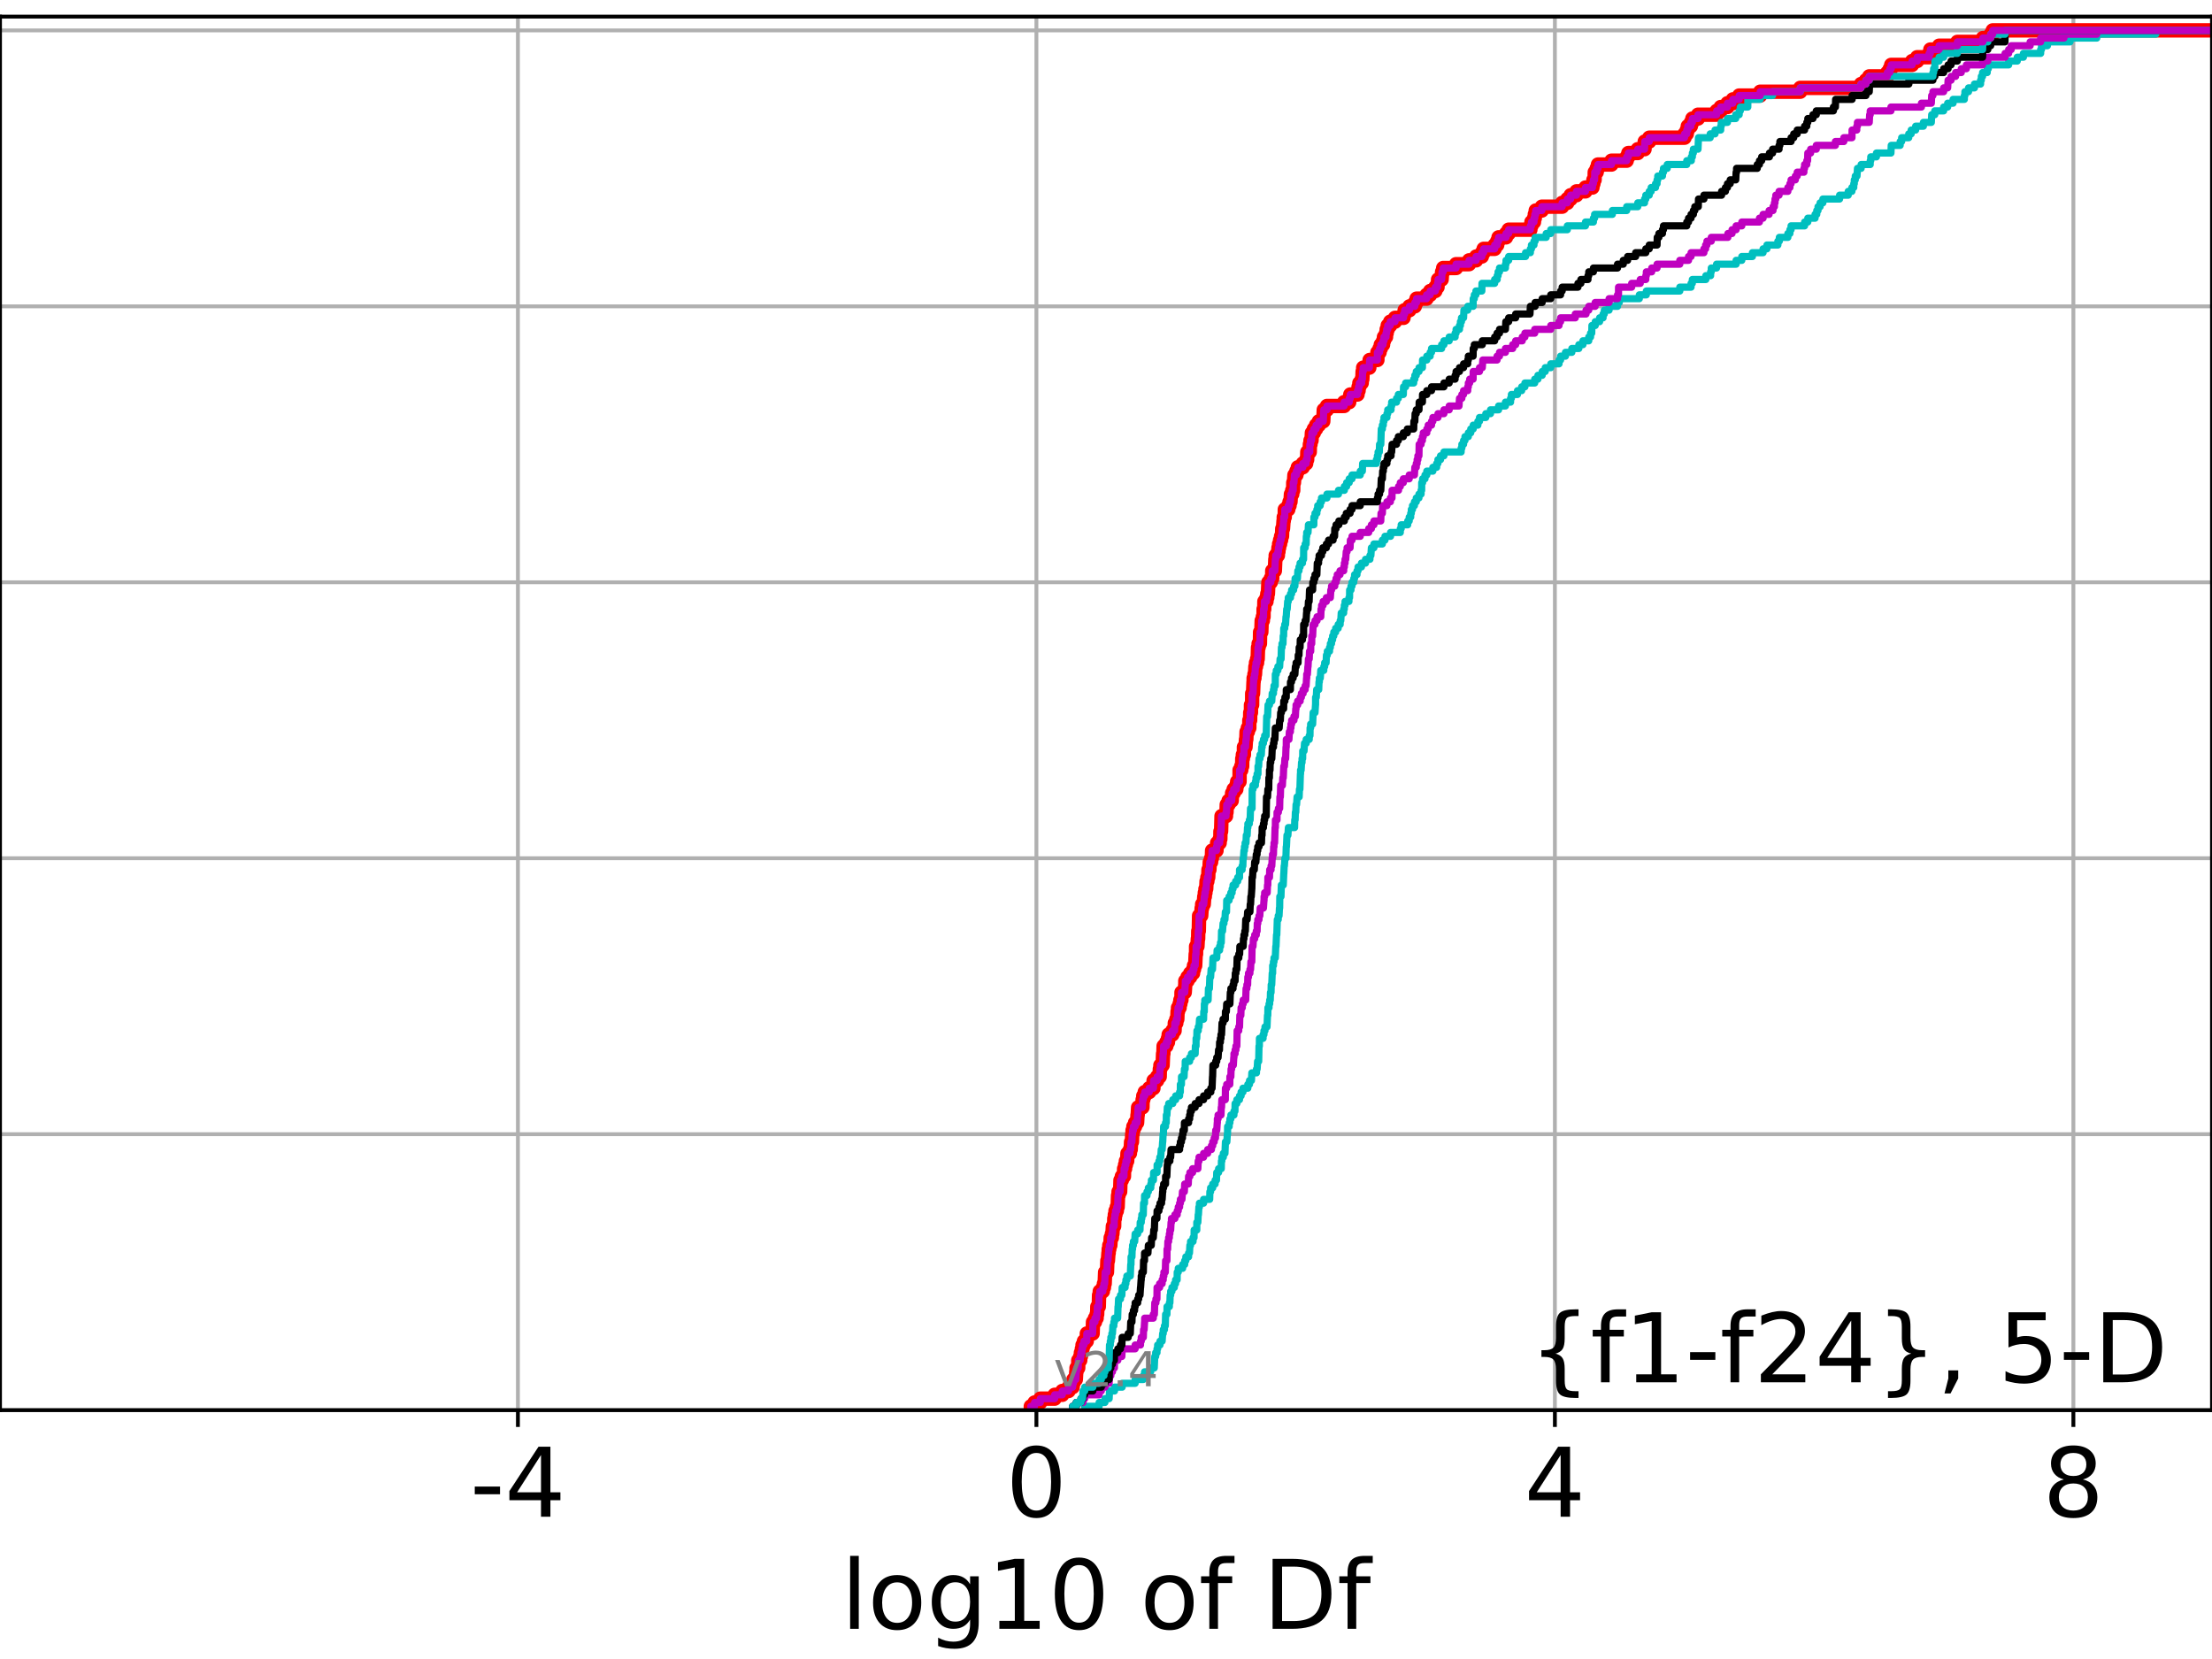 <?xml version="1.0" encoding="utf-8" standalone="no"?>
<!DOCTYPE svg PUBLIC "-//W3C//DTD SVG 1.1//EN"
  "http://www.w3.org/Graphics/SVG/1.1/DTD/svg11.dtd">
<!-- Created with matplotlib (https://matplotlib.org/) -->
<svg height="345.6pt" version="1.1" viewBox="0 0 460.8 345.6" width="460.8pt" xmlns="http://www.w3.org/2000/svg" xmlns:xlink="http://www.w3.org/1999/xlink">
 <defs>
  <style type="text/css">
*{stroke-linecap:butt;stroke-linejoin:round;}
  </style>
 </defs>
 <g id="figure_1">
  <g id="patch_1">
   <path d="M 0 345.6 
L 460.8 345.6 
L 460.8 0 
L 0 0 
z
" style="fill:#ffffff;"/>
  </g>
  <g id="axes_1">
   <g id="patch_2">
    <path d="M 0 293.76 
L 460.8 293.76 
L 460.8 3.456 
L 0 3.456 
z
" style="fill:#ffffff;"/>
   </g>
   <g id="matplotlib.axis_1">
    <g id="xtick_1">
     <g id="line2d_1">
      <path clip-path="url(#p3e971e2693)" d="M 107.893 293.76 
L 107.893 3.456 
" style="fill:none;stroke:#b0b0b0;stroke-linecap:square;stroke-width:0.8;"/>
     </g>
     <g id="line2d_2">
      <defs>
       <path d="M 0 0 
L 0 3.5 
" id="ma691099764" style="stroke:#000000;stroke-width:0.8;"/>
      </defs>
      <g>
       <use style="stroke:#000000;stroke-width:0.8;" x="107.893" xlink:href="#ma691099764" y="293.76"/>
      </g>
     </g>
     <g id="text_1">
      <!-- -4 -->
      <defs>
       <path d="M 4.891 31.391 
L 31.203 31.391 
L 31.203 23.391 
L 4.891 23.391 
z
" id="DejaVuSans-45"/>
       <path d="M 37.797 64.312 
L 12.891 25.391 
L 37.797 25.391 
z
M 35.203 72.906 
L 47.609 72.906 
L 47.609 25.391 
L 58.016 25.391 
L 58.016 17.188 
L 47.609 17.188 
L 47.609 0 
L 37.797 0 
L 37.797 17.188 
L 4.891 17.188 
L 4.891 26.703 
z
" id="DejaVuSans-52"/>
      </defs>
      <g transform="translate(97.923 315.957)scale(0.2 -0.2)">
       <use xlink:href="#DejaVuSans-45"/>
       <use x="36.084" xlink:href="#DejaVuSans-52"/>
      </g>
     </g>
    </g>
    <g id="xtick_2">
     <g id="line2d_3">
      <path clip-path="url(#p3e971e2693)" d="M 215.903 293.76 
L 215.903 3.456 
" style="fill:none;stroke:#b0b0b0;stroke-linecap:square;stroke-width:0.8;"/>
     </g>
     <g id="line2d_4">
      <g>
       <use style="stroke:#000000;stroke-width:0.8;" x="215.903" xlink:href="#ma691099764" y="293.76"/>
      </g>
     </g>
     <g id="text_2">
      <!-- 0 -->
      <defs>
       <path d="M 31.781 66.406 
Q 24.172 66.406 20.328 58.906 
Q 16.5 51.422 16.5 36.375 
Q 16.5 21.391 20.328 13.891 
Q 24.172 6.391 31.781 6.391 
Q 39.453 6.391 43.281 13.891 
Q 47.125 21.391 47.125 36.375 
Q 47.125 51.422 43.281 58.906 
Q 39.453 66.406 31.781 66.406 
z
M 31.781 74.219 
Q 44.047 74.219 50.516 64.516 
Q 56.984 54.828 56.984 36.375 
Q 56.984 17.969 50.516 8.266 
Q 44.047 -1.422 31.781 -1.422 
Q 19.531 -1.422 13.062 8.266 
Q 6.594 17.969 6.594 36.375 
Q 6.594 54.828 13.062 64.516 
Q 19.531 74.219 31.781 74.219 
z
" id="DejaVuSans-48"/>
      </defs>
      <g transform="translate(209.54 315.957)scale(0.2 -0.2)">
       <use xlink:href="#DejaVuSans-48"/>
      </g>
     </g>
    </g>
    <g id="xtick_3">
     <g id="line2d_5">
      <path clip-path="url(#p3e971e2693)" d="M 323.913 293.76 
L 323.913 3.456 
" style="fill:none;stroke:#b0b0b0;stroke-linecap:square;stroke-width:0.8;"/>
     </g>
     <g id="line2d_6">
      <g>
       <use style="stroke:#000000;stroke-width:0.8;" x="323.913" xlink:href="#ma691099764" y="293.76"/>
      </g>
     </g>
     <g id="text_3">
      <!-- 4 -->
      <g transform="translate(317.55 315.957)scale(0.2 -0.2)">
       <use xlink:href="#DejaVuSans-52"/>
      </g>
     </g>
    </g>
    <g id="xtick_4">
     <g id="line2d_7">
      <path clip-path="url(#p3e971e2693)" d="M 431.922 293.76 
L 431.922 3.456 
" style="fill:none;stroke:#b0b0b0;stroke-linecap:square;stroke-width:0.8;"/>
     </g>
     <g id="line2d_8">
      <g>
       <use style="stroke:#000000;stroke-width:0.8;" x="431.922" xlink:href="#ma691099764" y="293.76"/>
      </g>
     </g>
     <g id="text_4">
      <!-- 8 -->
      <defs>
       <path d="M 31.781 34.625 
Q 24.75 34.625 20.719 30.859 
Q 16.703 27.094 16.703 20.516 
Q 16.703 13.922 20.719 10.156 
Q 24.75 6.391 31.781 6.391 
Q 38.812 6.391 42.859 10.172 
Q 46.922 13.969 46.922 20.516 
Q 46.922 27.094 42.891 30.859 
Q 38.875 34.625 31.781 34.625 
z
M 21.922 38.812 
Q 15.578 40.375 12.031 44.719 
Q 8.5 49.078 8.5 55.328 
Q 8.5 64.062 14.719 69.141 
Q 20.953 74.219 31.781 74.219 
Q 42.672 74.219 48.875 69.141 
Q 55.078 64.062 55.078 55.328 
Q 55.078 49.078 51.531 44.719 
Q 48 40.375 41.703 38.812 
Q 48.828 37.156 52.797 32.312 
Q 56.781 27.484 56.781 20.516 
Q 56.781 9.906 50.312 4.234 
Q 43.844 -1.422 31.781 -1.422 
Q 19.734 -1.422 13.25 4.234 
Q 6.781 9.906 6.781 20.516 
Q 6.781 27.484 10.781 32.312 
Q 14.797 37.156 21.922 38.812 
z
M 18.312 54.391 
Q 18.312 48.734 21.844 45.562 
Q 25.391 42.391 31.781 42.391 
Q 38.141 42.391 41.719 45.562 
Q 45.312 48.734 45.312 54.391 
Q 45.312 60.062 41.719 63.234 
Q 38.141 66.406 31.781 66.406 
Q 25.391 66.406 21.844 63.234 
Q 18.312 60.062 18.312 54.391 
z
" id="DejaVuSans-56"/>
      </defs>
      <g transform="translate(425.56 315.957)scale(0.2 -0.2)">
       <use xlink:href="#DejaVuSans-56"/>
      </g>
     </g>
    </g>
    <g id="text_5">
     <!-- log10 of Df -->
     <defs>
      <path d="M 9.422 75.984 
L 18.406 75.984 
L 18.406 0 
L 9.422 0 
z
" id="DejaVuSans-108"/>
      <path d="M 30.609 48.391 
Q 23.391 48.391 19.188 42.75 
Q 14.984 37.109 14.984 27.297 
Q 14.984 17.484 19.156 11.844 
Q 23.344 6.203 30.609 6.203 
Q 37.797 6.203 41.984 11.859 
Q 46.188 17.531 46.188 27.297 
Q 46.188 37.016 41.984 42.703 
Q 37.797 48.391 30.609 48.391 
z
M 30.609 56 
Q 42.328 56 49.016 48.375 
Q 55.719 40.766 55.719 27.297 
Q 55.719 13.875 49.016 6.219 
Q 42.328 -1.422 30.609 -1.422 
Q 18.844 -1.422 12.172 6.219 
Q 5.516 13.875 5.516 27.297 
Q 5.516 40.766 12.172 48.375 
Q 18.844 56 30.609 56 
z
" id="DejaVuSans-111"/>
      <path d="M 45.406 27.984 
Q 45.406 37.75 41.375 43.109 
Q 37.359 48.484 30.078 48.484 
Q 22.859 48.484 18.828 43.109 
Q 14.797 37.75 14.797 27.984 
Q 14.797 18.266 18.828 12.891 
Q 22.859 7.516 30.078 7.516 
Q 37.359 7.516 41.375 12.891 
Q 45.406 18.266 45.406 27.984 
z
M 54.391 6.781 
Q 54.391 -7.172 48.188 -13.984 
Q 42 -20.797 29.203 -20.797 
Q 24.469 -20.797 20.266 -20.094 
Q 16.062 -19.391 12.109 -17.922 
L 12.109 -9.188 
Q 16.062 -11.328 19.922 -12.344 
Q 23.781 -13.375 27.781 -13.375 
Q 36.625 -13.375 41.016 -8.766 
Q 45.406 -4.156 45.406 5.172 
L 45.406 9.625 
Q 42.625 4.781 38.281 2.391 
Q 33.938 0 27.875 0 
Q 17.828 0 11.672 7.656 
Q 5.516 15.328 5.516 27.984 
Q 5.516 40.672 11.672 48.328 
Q 17.828 56 27.875 56 
Q 33.938 56 38.281 53.609 
Q 42.625 51.219 45.406 46.391 
L 45.406 54.688 
L 54.391 54.688 
z
" id="DejaVuSans-103"/>
      <path d="M 12.406 8.297 
L 28.516 8.297 
L 28.516 63.922 
L 10.984 60.406 
L 10.984 69.391 
L 28.422 72.906 
L 38.281 72.906 
L 38.281 8.297 
L 54.391 8.297 
L 54.391 0 
L 12.406 0 
z
" id="DejaVuSans-49"/>
      <path id="DejaVuSans-32"/>
      <path d="M 37.109 75.984 
L 37.109 68.5 
L 28.516 68.5 
Q 23.688 68.5 21.797 66.547 
Q 19.922 64.594 19.922 59.516 
L 19.922 54.688 
L 34.719 54.688 
L 34.719 47.703 
L 19.922 47.703 
L 19.922 0 
L 10.891 0 
L 10.891 47.703 
L 2.297 47.703 
L 2.297 54.688 
L 10.891 54.688 
L 10.891 58.5 
Q 10.891 67.625 15.141 71.797 
Q 19.391 75.984 28.609 75.984 
z
" id="DejaVuSans-102"/>
      <path d="M 19.672 64.797 
L 19.672 8.109 
L 31.594 8.109 
Q 46.688 8.109 53.688 14.938 
Q 60.688 21.781 60.688 36.531 
Q 60.688 51.172 53.688 57.984 
Q 46.688 64.797 31.594 64.797 
z
M 9.812 72.906 
L 30.078 72.906 
Q 51.266 72.906 61.172 64.094 
Q 71.094 55.281 71.094 36.531 
Q 71.094 17.672 61.125 8.828 
Q 51.172 0 30.078 0 
L 9.812 0 
z
" id="DejaVuSans-68"/>
     </defs>
     <g transform="translate(175.214 339.313)scale(0.2 -0.2)">
      <use xlink:href="#DejaVuSans-108"/>
      <use x="27.783" xlink:href="#DejaVuSans-111"/>
      <use x="88.965" xlink:href="#DejaVuSans-103"/>
      <use x="152.441" xlink:href="#DejaVuSans-49"/>
      <use x="216.064" xlink:href="#DejaVuSans-48"/>
      <use x="279.688" xlink:href="#DejaVuSans-32"/>
      <use x="311.475" xlink:href="#DejaVuSans-111"/>
      <use x="372.656" xlink:href="#DejaVuSans-102"/>
      <use x="407.861" xlink:href="#DejaVuSans-32"/>
      <use x="439.648" xlink:href="#DejaVuSans-68"/>
      <use x="516.65" xlink:href="#DejaVuSans-102"/>
     </g>
    </g>
   </g>
   <g id="matplotlib.axis_2">
    <g id="ytick_1">
     <g id="line2d_9">
      <path clip-path="url(#p3e971e2693)" d="M 0 293.76 
L 460.8 293.76 
" style="fill:none;stroke:#b0b0b0;stroke-linecap:square;stroke-width:0.8;"/>
     </g>
     <g id="line2d_10">
      <defs>
       <path d="M 0 0 
L -3.5 0 
" id="mea3ddc7f9e" style="stroke:#000000;stroke-width:0.8;"/>
      </defs>
      <g>
       <use style="stroke:#000000;stroke-width:0.8;" x="0" xlink:href="#mea3ddc7f9e" y="293.76"/>
      </g>
     </g>
    </g>
    <g id="ytick_2">
     <g id="line2d_11">
      <path clip-path="url(#p3e971e2693)" d="M 0 236.274 
L 460.8 236.274 
" style="fill:none;stroke:#b0b0b0;stroke-linecap:square;stroke-width:0.8;"/>
     </g>
     <g id="line2d_12">
      <g>
       <use style="stroke:#000000;stroke-width:0.8;" x="0" xlink:href="#mea3ddc7f9e" y="236.274"/>
      </g>
     </g>
    </g>
    <g id="ytick_3">
     <g id="line2d_13">
      <path clip-path="url(#p3e971e2693)" d="M 0 178.788 
L 460.8 178.788 
" style="fill:none;stroke:#b0b0b0;stroke-linecap:square;stroke-width:0.8;"/>
     </g>
     <g id="line2d_14">
      <g>
       <use style="stroke:#000000;stroke-width:0.8;" x="0" xlink:href="#mea3ddc7f9e" y="178.788"/>
      </g>
     </g>
    </g>
    <g id="ytick_4">
     <g id="line2d_15">
      <path clip-path="url(#p3e971e2693)" d="M 0 121.302 
L 460.8 121.302 
" style="fill:none;stroke:#b0b0b0;stroke-linecap:square;stroke-width:0.8;"/>
     </g>
     <g id="line2d_16">
      <g>
       <use style="stroke:#000000;stroke-width:0.8;" x="0" xlink:href="#mea3ddc7f9e" y="121.302"/>
      </g>
     </g>
    </g>
    <g id="ytick_5">
     <g id="line2d_17">
      <path clip-path="url(#p3e971e2693)" d="M 0 63.816 
L 460.8 63.816 
" style="fill:none;stroke:#b0b0b0;stroke-linecap:square;stroke-width:0.8;"/>
     </g>
     <g id="line2d_18">
      <g>
       <use style="stroke:#000000;stroke-width:0.8;" x="0" xlink:href="#mea3ddc7f9e" y="63.816"/>
      </g>
     </g>
    </g>
    <g id="ytick_6">
     <g id="line2d_19">
      <path clip-path="url(#p3e971e2693)" d="M 0 6.33 
L 460.8 6.33 
" style="fill:none;stroke:#b0b0b0;stroke-linecap:square;stroke-width:0.8;"/>
     </g>
     <g id="line2d_20">
      <g>
       <use style="stroke:#000000;stroke-width:0.8;" x="0" xlink:href="#mea3ddc7f9e" y="6.33"/>
      </g>
     </g>
    </g>
   </g>
   <g id="line2d_21">
    <path clip-path="url(#p3e971e2693)" d="M 214.74 293.76 
L 214.74 292.962 
L 215.516 292.962 
L 215.516 292.163 
L 216.709 292.163 
L 216.709 291.365 
L 219.701 291.365 
L 219.701 290.566 
L 221.29 290.566 
L 221.29 289.768 
L 222.605 289.768 
L 222.605 288.97 
L 223.453 288.97 
L 223.453 288.171 
L 223.624 288.171 
L 223.624 287.373 
L 224.112 287.373 
L 224.199 285.776 
L 224.258 285.776 
L 224.258 284.977 
L 224.609 284.977 
L 224.628 283.381 
L 225.027 283.381 
L 225.027 282.582 
L 225.173 282.582 
L 225.173 281.784 
L 225.373 281.784 
L 225.373 280.985 
L 225.511 280.985 
L 225.511 280.187 
L 225.805 280.187 
L 225.805 279.389 
L 226.389 279.389 
L 226.406 277.792 
L 227.618 277.792 
L 227.693 275.396 
L 228.104 275.396 
L 228.104 274.598 
L 228.447 274.598 
L 228.447 273.8 
L 228.559 273.8 
L 228.595 272.203 
L 228.897 272.203 
L 228.956 269.808 
L 229.102 269.808 
L 229.102 269.009 
L 229.747 269.009 
L 229.747 268.211 
L 229.971 268.211 
L 229.971 267.412 
L 230.124 267.412 
L 230.22 265.017 
L 230.598 265.017 
L 230.687 262.622 
L 230.799 262.622 
L 230.91 261.025 
L 230.964 261.025 
L 230.964 260.227 
L 231.09 260.227 
L 231.09 259.428 
L 231.298 259.428 
L 231.385 257.831 
L 231.626 257.831 
L 231.626 257.033 
L 231.739 257.033 
L 231.834 255.436 
L 232.1 255.436 
L 232.125 253.839 
L 232.242 253.839 
L 232.242 253.041 
L 232.378 253.041 
L 232.378 252.242 
L 232.652 252.242 
L 232.652 251.444 
L 232.826 251.444 
L 232.911 249.049 
L 233.017 249.049 
L 233.017 248.25 
L 233.345 248.25 
L 233.417 245.855 
L 233.705 245.855 
L 233.705 245.057 
L 234.138 245.057 
L 234.173 243.46 
L 234.375 243.46 
L 234.375 242.661 
L 234.545 242.661 
L 234.545 241.863 
L 234.808 241.863 
L 234.878 240.266 
L 235.381 240.266 
L 235.381 239.468 
L 235.551 239.468 
L 235.625 237.871 
L 235.805 237.871 
L 235.857 236.274 
L 235.931 236.274 
L 235.931 235.476 
L 236.104 235.476 
L 236.104 234.677 
L 236.457 234.677 
L 236.457 233.879 
L 236.878 233.879 
L 236.965 232.282 
L 237.002 232.282 
L 237.095 230.685 
L 237.995 230.685 
L 238.029 229.088 
L 238.165 229.088 
L 238.165 228.29 
L 238.473 228.29 
L 238.473 227.491 
L 239.406 227.491 
L 239.406 226.693 
L 240.28 226.693 
L 240.319 225.096 
L 241.052 225.096 
L 241.052 224.298 
L 241.587 224.298 
L 241.616 222.701 
L 241.731 222.701 
L 241.731 221.903 
L 242.194 221.903 
L 242.293 219.507 
L 242.355 219.507 
L 242.405 217.91 
L 242.971 217.91 
L 242.971 217.112 
L 243.307 217.112 
L 243.307 216.314 
L 243.46 216.314 
L 243.46 215.515 
L 244.222 215.515 
L 244.222 214.717 
L 244.686 214.717 
L 244.736 213.12 
L 245.046 213.12 
L 245.046 212.322 
L 245.249 212.322 
L 245.307 210.725 
L 245.404 210.725 
L 245.404 209.926 
L 245.731 209.926 
L 245.731 209.128 
L 245.893 209.128 
L 245.893 208.33 
L 246.113 208.33 
L 246.128 206.733 
L 246.803 206.733 
L 246.905 205.136 
L 246.922 205.136 
L 246.922 204.337 
L 247.384 204.337 
L 247.384 203.539 
L 247.946 203.539 
L 247.946 202.741 
L 248.534 202.741 
L 248.534 201.942 
L 248.733 201.942 
L 248.733 201.144 
L 248.977 201.144 
L 249.088 198.749 
L 249.158 198.749 
L 249.168 197.152 
L 249.449 197.152 
L 249.534 195.555 
L 249.595 195.555 
L 249.62 193.958 
L 249.731 193.958 
L 249.793 190.764 
L 250.23 190.764 
L 250.329 189.168 
L 250.433 189.168 
L 250.433 188.369 
L 250.763 188.369 
L 250.874 186.772 
L 250.985 186.772 
L 250.985 185.974 
L 251.117 185.974 
L 251.117 185.175 
L 251.273 185.175 
L 251.346 183.579 
L 251.516 183.579 
L 251.516 182.78 
L 251.694 182.78 
L 251.753 181.183 
L 251.94 181.183 
L 252.021 179.587 
L 252.296 179.587 
L 252.296 178.788 
L 252.459 178.788 
L 252.501 177.191 
L 253.417 177.191 
L 253.417 176.393 
L 253.545 176.393 
L 253.545 175.594 
L 254.078 175.594 
L 254.078 174.796 
L 254.219 174.796 
L 254.239 173.199 
L 254.376 173.199 
L 254.467 170.006 
L 255.395 170.006 
L 255.395 169.207 
L 255.506 169.207 
L 255.553 167.61 
L 255.936 167.61 
L 255.936 166.812 
L 256.586 166.812 
L 256.675 165.215 
L 256.995 165.215 
L 256.995 164.417 
L 257.547 164.417 
L 257.547 163.618 
L 257.722 163.618 
L 257.722 162.82 
L 258.219 162.82 
L 258.233 160.425 
L 258.575 160.425 
L 258.575 159.626 
L 258.764 159.626 
L 258.788 158.029 
L 258.909 158.029 
L 258.909 157.231 
L 259.126 157.231 
L 259.134 155.634 
L 259.463 155.634 
L 259.563 154.037 
L 259.628 154.037 
L 259.686 152.44 
L 259.951 152.44 
L 259.951 151.642 
L 260.252 151.642 
L 260.26 150.045 
L 260.424 150.045 
L 260.448 148.448 
L 260.599 148.448 
L 260.601 146.851 
L 260.837 146.851 
L 260.855 144.456 
L 261.034 144.456 
L 261.129 142.061 
L 261.158 142.061 
L 261.158 141.263 
L 261.323 141.263 
L 261.323 140.464 
L 261.437 140.464 
L 261.524 138.867 
L 261.648 138.867 
L 261.648 138.069 
L 261.872 138.069 
L 261.872 137.27 
L 261.998 137.27 
L 262.073 134.875 
L 262.196 134.875 
L 262.196 134.077 
L 262.465 134.077 
L 262.502 131.682 
L 262.756 131.682 
L 262.835 129.286 
L 263.072 129.286 
L 263.072 128.488 
L 263.218 128.488 
L 263.229 126.891 
L 263.367 126.891 
L 263.394 125.294 
L 263.83 125.294 
L 263.83 124.496 
L 264 124.496 
L 264 123.697 
L 264.128 123.697 
L 264.234 121.302 
L 264.728 121.302 
L 264.728 120.504 
L 265.024 120.504 
L 265.032 118.907 
L 265.573 118.907 
L 265.676 116.512 
L 265.753 116.512 
L 265.753 115.713 
L 266.204 115.713 
L 266.204 114.915 
L 266.324 114.915 
L 266.324 114.116 
L 266.463 114.116 
L 266.463 113.318 
L 266.667 113.318 
L 266.667 112.52 
L 266.874 112.52 
L 266.874 111.721 
L 267.064 111.721 
L 267.119 110.124 
L 267.274 110.124 
L 267.38 108.528 
L 267.432 108.528 
L 267.432 107.729 
L 267.635 107.729 
L 267.65 106.132 
L 268.369 106.132 
L 268.369 105.334 
L 268.634 105.334 
L 268.634 104.535 
L 268.832 104.535 
L 268.93 102.939 
L 269.195 102.939 
L 269.195 102.14 
L 269.4 102.14 
L 269.41 100.543 
L 269.552 100.543 
L 269.655 98.947 
L 270.063 98.947 
L 270.063 98.148 
L 270.365 98.148 
L 270.365 97.35 
L 271.4 97.35 
L 271.4 96.551 
L 272.097 96.551 
L 272.097 95.753 
L 272.303 95.753 
L 272.337 94.156 
L 272.843 94.156 
L 272.872 92.559 
L 273.002 92.559 
L 273.002 91.761 
L 273.217 91.761 
L 273.293 90.164 
L 273.703 90.164 
L 273.703 89.366 
L 274.163 89.366 
L 274.163 88.567 
L 274.742 88.567 
L 274.742 87.769 
L 275.66 87.769 
L 275.767 85.373 
L 276.427 85.373 
L 276.427 84.575 
L 279.997 84.575 
L 279.997 83.777 
L 281.066 83.777 
L 281.066 82.978 
L 281.291 82.978 
L 281.291 82.18 
L 282.798 82.18 
L 282.798 81.381 
L 283.016 81.381 
L 283.016 80.583 
L 283.181 80.583 
L 283.181 79.785 
L 283.669 79.785 
L 283.669 78.986 
L 283.804 78.986 
L 283.862 77.389 
L 283.973 77.389 
L 283.973 76.591 
L 285.253 76.591 
L 285.318 74.994 
L 286.935 74.994 
L 286.935 73.397 
L 287.388 73.397 
L 287.388 72.599 
L 287.647 72.599 
L 287.647 71.8 
L 288.119 71.8 
L 288.119 71.002 
L 288.305 71.002 
L 288.305 70.204 
L 288.73 70.204 
L 288.73 69.405 
L 288.87 69.405 
L 288.87 68.607 
L 289.091 68.607 
L 289.091 67.808 
L 289.609 67.808 
L 289.609 67.01 
L 290.607 67.01 
L 290.607 66.211 
L 292.381 66.211 
L 292.381 65.413 
L 292.619 65.413 
L 292.619 64.615 
L 293.615 64.615 
L 293.615 63.816 
L 294.735 63.816 
L 294.735 63.018 
L 295.091 63.018 
L 295.091 62.219 
L 297.185 62.219 
L 297.185 61.421 
L 297.929 61.421 
L 297.929 60.623 
L 299.007 60.623 
L 299.007 59.824 
L 299.464 59.824 
L 299.464 59.026 
L 299.576 59.026 
L 299.576 58.227 
L 300.319 58.227 
L 300.415 56.63 
L 300.642 56.63 
L 300.642 55.832 
L 303.328 55.832 
L 303.328 55.034 
L 306.03 55.034 
L 306.03 54.235 
L 307.509 54.235 
L 307.509 53.437 
L 308.695 53.437 
L 308.695 52.638 
L 309.072 52.638 
L 309.072 51.84 
L 311.362 51.84 
L 311.362 51.042 
L 311.894 51.042 
L 311.894 50.243 
L 312.175 50.243 
L 312.175 49.445 
L 313.731 49.445 
L 313.731 48.646 
L 314.282 48.646 
L 314.282 47.848 
L 318.803 47.848 
L 318.803 47.05 
L 319.026 47.05 
L 319.026 46.251 
L 319.557 46.251 
L 319.557 45.453 
L 319.729 45.453 
L 319.729 44.654 
L 319.919 44.654 
L 319.919 43.856 
L 321.192 43.856 
L 321.192 43.057 
L 325.422 43.057 
L 325.422 42.259 
L 326.503 42.259 
L 326.503 41.461 
L 327.195 41.461 
L 327.195 40.662 
L 328.405 40.662 
L 328.405 39.864 
L 330.282 39.864 
L 330.282 39.065 
L 331.734 39.065 
L 331.734 38.267 
L 331.937 38.267 
L 331.937 37.469 
L 332.185 37.469 
L 332.214 35.872 
L 332.62 35.872 
L 332.62 35.073 
L 332.887 35.073 
L 332.887 34.275 
L 335.698 34.275 
L 335.698 33.476 
L 338.869 33.476 
L 338.869 32.678 
L 339.214 32.678 
L 339.214 31.88 
L 341.178 31.88 
L 341.178 31.081 
L 342.586 31.081 
L 342.631 29.484 
L 343.566 29.484 
L 343.566 28.686 
L 350.918 28.686 
L 350.918 27.888 
L 351.386 27.888 
L 351.386 27.089 
L 351.6 27.089 
L 351.6 26.291 
L 352.239 26.291 
L 352.239 25.492 
L 352.554 25.492 
L 352.554 24.694 
L 353.724 24.694 
L 353.724 23.895 
L 357.609 23.895 
L 357.609 23.097 
L 358.452 23.097 
L 358.452 22.299 
L 359.862 22.299 
L 359.862 21.5 
L 360.985 21.5 
L 360.985 20.702 
L 362.303 20.702 
L 362.303 19.903 
L 366.68 19.903 
L 366.68 19.105 
L 375.022 19.105 
L 375.022 18.307 
L 387.674 18.307 
L 387.674 17.508 
L 388.709 17.508 
L 388.709 16.71 
L 389.399 16.71 
L 389.399 15.911 
L 393.163 15.911 
L 393.163 15.113 
L 393.676 15.113 
L 393.676 14.314 
L 393.974 14.314 
L 393.974 13.516 
L 398.325 13.516 
L 398.325 12.718 
L 399.379 12.718 
L 399.379 11.919 
L 401.872 11.919 
L 401.872 11.121 
L 402.126 11.121 
L 402.126 10.322 
L 403.946 10.322 
L 403.946 9.524 
L 407.761 9.524 
L 407.761 8.726 
L 413.07 8.726 
L 413.07 7.927 
L 414.694 7.927 
L 414.694 7.129 
L 415.12 7.129 
L 415.12 6.33 
L 415.12 6.33 
L 460.8 6.33 
L 460.8 6.33 
" style="fill:none;stroke:#ff0000;stroke-linecap:square;stroke-width:3;"/>
   </g>
   <g id="line2d_22">
    <path clip-path="url(#p3e971e2693)" d="M 225.967 293.76 
L 225.967 292.962 
L 228.969 292.962 
L 228.969 292.163 
L 230.171 292.163 
L 230.171 291.365 
L 231.056 291.365 
L 231.131 289.768 
L 232.168 289.768 
L 232.168 288.97 
L 233.768 288.97 
L 233.768 288.171 
L 236.472 288.171 
L 236.472 287.373 
L 238.174 287.373 
L 238.174 286.574 
L 238.434 286.574 
L 238.434 285.776 
L 239.706 285.776 
L 239.706 284.977 
L 240.45 284.977 
L 240.56 282.582 
L 240.744 282.582 
L 240.744 281.784 
L 241.025 281.784 
L 241.025 280.985 
L 241.159 280.985 
L 241.159 280.187 
L 241.65 280.187 
L 241.65 279.389 
L 242.094 279.389 
L 242.203 277.792 
L 242.323 277.792 
L 242.323 276.993 
L 242.575 276.993 
L 242.575 276.195 
L 242.751 276.195 
L 242.817 273.8 
L 243.093 273.8 
L 243.115 272.203 
L 243.597 272.203 
L 243.597 271.404 
L 243.709 271.404 
L 243.76 269.808 
L 243.871 269.808 
L 243.871 269.009 
L 244.135 269.009 
L 244.135 268.211 
L 244.631 268.211 
L 244.631 267.412 
L 244.894 267.412 
L 244.894 266.614 
L 245.217 266.614 
L 245.235 265.017 
L 245.452 265.017 
L 245.452 264.219 
L 246.367 264.219 
L 246.367 263.42 
L 246.791 263.42 
L 246.791 262.622 
L 247.029 262.622 
L 247.029 261.823 
L 247.606 261.823 
L 247.606 261.025 
L 247.789 261.025 
L 247.873 259.428 
L 248.011 259.428 
L 248.011 258.63 
L 248.531 258.63 
L 248.531 257.831 
L 248.743 257.831 
L 248.763 256.234 
L 249.312 256.234 
L 249.314 254.638 
L 249.536 254.638 
L 249.609 253.041 
L 249.657 253.041 
L 249.749 251.444 
L 249.861 251.444 
L 249.861 250.646 
L 250.729 250.646 
L 250.729 249.847 
L 251.998 249.847 
L 252.039 248.25 
L 252.19 248.25 
L 252.19 247.452 
L 252.628 247.452 
L 252.628 246.653 
L 253.131 246.653 
L 253.131 245.855 
L 253.416 245.855 
L 253.469 244.258 
L 253.853 244.258 
L 253.853 243.46 
L 254.414 243.46 
L 254.446 241.863 
L 254.53 241.863 
L 254.53 241.065 
L 254.841 241.065 
L 254.841 240.266 
L 255.181 240.266 
L 255.281 237.871 
L 255.577 237.871 
L 255.672 236.274 
L 255.718 236.274 
L 255.734 234.677 
L 256.064 234.677 
L 256.064 233.879 
L 256.211 233.879 
L 256.211 233.08 
L 256.413 233.08 
L 256.413 232.282 
L 257.055 232.282 
L 257.055 231.484 
L 257.262 231.484 
L 257.293 229.887 
L 257.658 229.887 
L 257.658 229.088 
L 258.21 229.088 
L 258.21 228.29 
L 258.543 228.29 
L 258.543 227.491 
L 258.932 227.491 
L 258.932 226.693 
L 259.945 226.693 
L 259.945 225.895 
L 260.292 225.895 
L 260.292 225.096 
L 260.701 225.096 
L 260.779 223.499 
L 261.746 223.499 
L 261.746 222.701 
L 261.885 222.701 
L 261.979 221.104 
L 262.206 221.104 
L 262.275 217.91 
L 262.348 217.91 
L 262.359 216.314 
L 263.125 216.314 
L 263.125 215.515 
L 263.306 215.515 
L 263.306 214.717 
L 263.519 214.717 
L 263.519 213.918 
L 263.94 213.918 
L 264.042 211.523 
L 264.102 211.523 
L 264.133 209.926 
L 264.36 209.926 
L 264.36 209.128 
L 264.499 209.128 
L 264.499 208.33 
L 264.619 208.33 
L 264.665 206.733 
L 264.785 206.733 
L 264.815 205.136 
L 264.923 205.136 
L 265.028 202.741 
L 265.113 202.741 
L 265.117 201.144 
L 265.277 201.144 
L 265.277 200.345 
L 265.398 200.345 
L 265.398 199.547 
L 265.666 199.547 
L 265.77 197.152 
L 265.821 197.152 
L 265.92 194.756 
L 265.982 194.756 
L 266.087 191.563 
L 266.282 191.563 
L 266.282 190.764 
L 266.452 190.764 
L 266.532 189.168 
L 266.575 189.168 
L 266.605 186.772 
L 266.85 186.772 
L 266.927 184.377 
L 267.325 184.377 
L 267.432 181.982 
L 267.444 181.982 
L 267.519 180.385 
L 267.565 180.385 
L 267.669 178.788 
L 267.877 178.788 
L 267.949 176.393 
L 267.992 176.393 
L 268.1 173.998 
L 268.297 173.998 
L 268.394 172.401 
L 269.684 172.401 
L 269.717 170.804 
L 269.797 170.804 
L 269.851 169.207 
L 269.931 169.207 
L 269.992 167.61 
L 270.101 167.61 
L 270.207 166.013 
L 270.638 166.013 
L 270.698 164.417 
L 270.793 164.417 
L 270.896 161.223 
L 270.926 161.223 
L 270.926 160.425 
L 271.053 160.425 
L 271.135 158.828 
L 271.238 158.828 
L 271.238 158.029 
L 271.366 158.029 
L 271.38 156.432 
L 271.659 156.432 
L 271.751 154.836 
L 272.102 154.836 
L 272.102 154.037 
L 272.738 154.037 
L 272.738 153.239 
L 272.893 153.239 
L 272.916 151.642 
L 273.026 151.642 
L 273.026 150.844 
L 273.446 150.844 
L 273.553 148.448 
L 273.938 148.448 
L 274.043 146.851 
L 274.057 146.851 
L 274.061 145.255 
L 274.207 145.255 
L 274.283 143.658 
L 274.716 143.658 
L 274.773 142.061 
L 274.843 142.061 
L 274.843 141.263 
L 275.039 141.263 
L 275.141 139.666 
L 275.77 139.666 
L 275.77 138.867 
L 275.947 138.867 
L 275.947 138.069 
L 276.251 138.069 
L 276.323 136.472 
L 276.502 136.472 
L 276.502 135.674 
L 276.965 135.674 
L 276.965 134.875 
L 277.138 134.875 
L 277.138 134.077 
L 277.383 134.077 
L 277.383 133.278 
L 277.607 133.278 
L 277.607 132.48 
L 277.853 132.48 
L 277.853 131.682 
L 278.242 131.682 
L 278.242 130.883 
L 278.769 130.883 
L 278.769 130.085 
L 279.183 130.085 
L 279.183 129.286 
L 279.31 129.286 
L 279.403 127.69 
L 279.909 127.69 
L 279.909 126.891 
L 280.045 126.891 
L 280.045 126.093 
L 280.199 126.093 
L 280.199 125.294 
L 281.011 125.294 
L 281.011 124.496 
L 281.14 124.496 
L 281.15 122.899 
L 281.432 122.899 
L 281.432 122.101 
L 281.643 122.101 
L 281.643 121.302 
L 282.019 121.302 
L 282.019 120.504 
L 282.185 120.504 
L 282.185 119.705 
L 282.69 119.705 
L 282.69 118.907 
L 282.905 118.907 
L 282.905 118.109 
L 283.614 118.109 
L 283.614 117.31 
L 284.462 117.31 
L 284.462 116.512 
L 285.382 116.512 
L 285.382 115.713 
L 285.582 115.713 
L 285.685 114.116 
L 286.214 114.116 
L 286.214 113.318 
L 287.972 113.318 
L 287.972 112.52 
L 288.514 112.52 
L 288.514 111.721 
L 289.677 111.721 
L 289.677 110.923 
L 291.709 110.923 
L 291.709 110.124 
L 291.893 110.124 
L 291.893 109.326 
L 293.252 109.326 
L 293.252 108.528 
L 293.563 108.528 
L 293.563 107.729 
L 293.874 107.729 
L 293.874 106.931 
L 294.003 106.931 
L 294.003 106.132 
L 294.245 106.132 
L 294.245 105.334 
L 294.651 105.334 
L 294.651 104.535 
L 295.035 104.535 
L 295.035 103.737 
L 295.592 103.737 
L 295.592 102.939 
L 296.038 102.939 
L 296.038 102.14 
L 296.158 102.14 
L 296.171 100.543 
L 296.359 100.543 
L 296.359 99.745 
L 296.85 99.745 
L 296.85 98.947 
L 297.228 98.947 
L 297.228 98.148 
L 298.492 98.148 
L 298.492 97.35 
L 299.282 97.35 
L 299.282 96.551 
L 299.542 96.551 
L 299.542 95.753 
L 300.088 95.753 
L 300.088 94.954 
L 300.796 94.954 
L 300.796 94.156 
L 304.381 94.156 
L 304.381 93.358 
L 304.531 93.358 
L 304.531 92.559 
L 304.889 92.559 
L 304.889 91.761 
L 305.178 91.761 
L 305.178 90.962 
L 305.88 90.962 
L 305.88 90.164 
L 306.382 90.164 
L 306.382 89.366 
L 306.895 89.366 
L 306.895 88.567 
L 307.866 88.567 
L 307.866 87.769 
L 308.205 87.769 
L 308.205 86.97 
L 309.52 86.97 
L 309.52 86.172 
L 310.499 86.172 
L 310.499 85.373 
L 312.182 85.373 
L 312.182 84.575 
L 313.61 84.575 
L 313.61 83.777 
L 314.677 83.777 
L 314.677 82.978 
L 314.848 82.978 
L 314.848 82.18 
L 316.118 82.18 
L 316.118 81.381 
L 316.994 81.381 
L 316.994 80.583 
L 317.666 80.583 
L 317.666 79.785 
L 319.709 79.785 
L 319.709 78.986 
L 320.38 78.986 
L 320.38 78.188 
L 321.266 78.188 
L 321.266 77.389 
L 321.903 77.389 
L 321.903 76.591 
L 323.054 76.591 
L 323.054 75.792 
L 324.773 75.792 
L 324.773 74.994 
L 325.1 74.994 
L 325.1 74.196 
L 326.11 74.196 
L 326.11 73.397 
L 327.444 73.397 
L 327.444 72.599 
L 328.904 72.599 
L 328.904 71.8 
L 329.752 71.8 
L 329.752 71.002 
L 330.964 71.002 
L 330.964 70.204 
L 331.343 70.204 
L 331.343 69.405 
L 331.587 69.405 
L 331.623 67.808 
L 332.32 67.808 
L 332.32 67.01 
L 333.227 67.01 
L 333.227 66.211 
L 333.95 66.211 
L 333.95 65.413 
L 334.207 65.413 
L 334.207 64.615 
L 335.202 64.615 
L 335.202 63.816 
L 336.959 63.816 
L 336.959 63.018 
L 337.33 63.018 
L 337.33 62.219 
L 341.5 62.219 
L 341.5 61.421 
L 342.963 61.421 
L 342.963 60.623 
L 349.933 60.623 
L 349.933 59.824 
L 352.279 59.824 
L 352.279 59.026 
L 352.543 59.026 
L 352.543 58.227 
L 355.357 58.227 
L 355.357 57.429 
L 356.353 57.429 
L 356.353 56.63 
L 356.488 56.63 
L 356.488 55.832 
L 357.587 55.832 
L 357.587 55.034 
L 361.666 55.034 
L 361.666 54.235 
L 362.848 54.235 
L 362.848 53.437 
L 365.059 53.437 
L 365.059 52.638 
L 367.282 52.638 
L 367.282 51.84 
L 368.081 51.84 
L 368.081 51.042 
L 370.363 51.042 
L 370.363 50.243 
L 370.671 50.243 
L 370.671 49.445 
L 372.444 49.445 
L 372.444 48.646 
L 372.869 48.646 
L 372.869 47.848 
L 373.111 47.848 
L 373.111 47.05 
L 375.928 47.05 
L 375.928 46.251 
L 376.598 46.251 
L 376.598 45.453 
L 378.11 45.453 
L 378.11 44.654 
L 378.466 44.654 
L 378.466 43.856 
L 378.727 43.856 
L 378.727 43.057 
L 379.159 43.057 
L 379.159 42.259 
L 379.738 42.259 
L 379.738 41.461 
L 383.22 41.461 
L 383.22 40.662 
L 385.017 40.662 
L 385.017 39.864 
L 385.784 39.864 
L 385.784 39.065 
L 386.172 39.065 
L 386.172 38.267 
L 386.286 38.267 
L 386.286 37.469 
L 386.488 37.469 
L 386.488 36.67 
L 386.849 36.67 
L 386.945 35.073 
L 387.711 35.073 
L 387.711 34.275 
L 389.601 34.275 
L 389.601 33.476 
L 389.714 33.476 
L 389.714 32.678 
L 390.896 32.678 
L 390.896 31.88 
L 393.918 31.88 
L 393.979 30.283 
L 395.838 30.283 
L 395.838 29.484 
L 396.147 29.484 
L 396.147 28.686 
L 397.624 28.686 
L 397.624 27.888 
L 398.136 27.888 
L 398.136 27.089 
L 399.064 27.089 
L 399.064 26.291 
L 400.677 26.291 
L 400.677 25.492 
L 402.331 25.492 
L 402.407 23.895 
L 403.048 23.895 
L 403.048 23.097 
L 404.898 23.097 
L 404.898 22.299 
L 405.733 22.299 
L 405.733 21.5 
L 406.86 21.5 
L 406.86 20.702 
L 409.207 20.702 
L 409.207 19.903 
L 409.325 19.903 
L 409.325 19.105 
L 410.083 19.105 
L 410.083 18.307 
L 411.313 18.307 
L 411.313 17.508 
L 412.587 17.508 
L 412.587 16.71 
L 412.745 16.71 
L 412.745 15.911 
L 413.008 15.911 
L 413.008 15.113 
L 413.974 15.113 
L 413.974 14.314 
L 414.204 14.314 
L 414.204 13.516 
L 418.443 13.516 
L 418.443 12.718 
L 420.233 12.718 
L 420.233 11.919 
L 421.513 11.919 
L 421.513 11.121 
L 425.105 11.121 
L 425.105 10.322 
L 425.277 10.322 
L 425.277 9.524 
L 426.517 9.524 
L 426.517 8.726 
L 431.225 8.726 
L 431.225 7.927 
L 436.798 7.927 
L 436.798 7.129 
L 449.083 7.129 
L 449.083 6.33 
L 449.083 6.33 
L 460.8 6.33 
L 460.8 6.33 
" style="fill:none;stroke:#00bfbf;stroke-linecap:square;stroke-width:1.5;"/>
   </g>
   <g id="line2d_23">
    <path clip-path="url(#p3e971e2693)" d="M 223.453 293.76 
L 223.453 292.962 
L 224.199 292.962 
L 224.199 292.163 
L 225.616 292.163 
L 225.616 291.365 
L 225.967 291.365 
L 225.967 290.566 
L 228.969 290.566 
L 228.969 289.768 
L 229.423 289.768 
L 229.423 288.97 
L 230.189 288.97 
L 230.189 288.171 
L 231.056 288.171 
L 231.131 286.574 
L 231.414 286.574 
L 231.414 285.776 
L 231.745 285.776 
L 231.745 284.977 
L 232.147 284.977 
L 232.168 283.381 
L 232.865 283.381 
L 232.865 282.582 
L 233.705 282.582 
L 233.768 280.985 
L 236.472 280.985 
L 236.472 280.187 
L 237.587 280.187 
L 237.587 279.389 
L 237.745 279.389 
L 237.745 278.59 
L 238.174 278.59 
L 238.227 276.993 
L 238.342 276.993 
L 238.434 275.396 
L 238.456 275.396 
L 238.456 274.598 
L 240.251 274.598 
L 240.251 273.8 
L 240.478 273.8 
L 240.56 271.404 
L 240.797 271.404 
L 240.797 270.606 
L 241.005 270.606 
L 241.039 268.211 
L 241.57 268.211 
L 241.57 267.412 
L 242.094 267.412 
L 242.094 266.614 
L 242.323 266.614 
L 242.323 265.815 
L 242.461 265.815 
L 242.461 265.017 
L 242.751 265.017 
L 242.817 262.622 
L 243.093 262.622 
L 243.115 260.227 
L 243.24 260.227 
L 243.286 258.63 
L 243.444 258.63 
L 243.444 257.831 
L 243.597 257.831 
L 243.597 257.033 
L 243.709 257.033 
L 243.709 256.234 
L 243.871 256.234 
L 243.953 254.638 
L 244.034 254.638 
L 244.034 253.839 
L 244.751 253.839 
L 244.751 253.041 
L 245.235 253.041 
L 245.235 252.242 
L 245.452 252.242 
L 245.452 251.444 
L 245.731 251.444 
L 245.731 250.646 
L 245.898 250.646 
L 245.898 249.847 
L 246.225 249.847 
L 246.331 248.25 
L 246.723 248.25 
L 246.791 246.653 
L 247.539 246.653 
L 247.606 245.057 
L 247.873 245.057 
L 247.873 244.258 
L 248.444 244.258 
L 248.444 243.46 
L 249.536 243.46 
L 249.609 241.863 
L 249.78 241.863 
L 249.78 241.065 
L 250.729 241.065 
L 250.729 240.266 
L 251.576 240.266 
L 251.576 239.468 
L 252.366 239.468 
L 252.366 238.669 
L 252.63 238.669 
L 252.63 237.871 
L 252.938 237.871 
L 252.938 237.072 
L 253.205 237.072 
L 253.249 235.476 
L 253.469 235.476 
L 253.575 233.879 
L 253.597 233.879 
L 253.597 233.08 
L 253.749 233.08 
L 253.749 232.282 
L 254.352 232.282 
L 254.414 230.685 
L 254.469 230.685 
L 254.532 229.088 
L 255.252 229.088 
L 255.281 226.693 
L 255.544 226.693 
L 255.544 225.895 
L 256.188 225.895 
L 256.211 224.298 
L 256.413 224.298 
L 256.457 222.701 
L 256.575 222.701 
L 256.575 221.903 
L 256.926 221.903 
L 257.019 220.306 
L 257.055 220.306 
L 257.055 219.507 
L 257.293 219.507 
L 257.293 218.709 
L 257.465 218.709 
L 257.465 217.91 
L 257.656 217.91 
L 257.718 214.717 
L 258.052 214.717 
L 258.052 213.918 
L 258.218 213.918 
L 258.284 211.523 
L 258.493 211.523 
L 258.543 209.926 
L 258.79 209.926 
L 258.79 209.128 
L 258.976 209.128 
L 258.976 208.33 
L 259.5 208.33 
L 259.579 205.934 
L 259.747 205.934 
L 259.747 205.136 
L 259.906 205.136 
L 259.945 203.539 
L 260.08 203.539 
L 260.08 202.741 
L 260.381 202.741 
L 260.381 201.942 
L 260.516 201.942 
L 260.589 200.345 
L 260.77 200.345 
L 260.837 197.152 
L 261.021 197.152 
L 261.112 195.555 
L 261.377 195.555 
L 261.377 194.756 
L 261.709 194.756 
L 261.709 193.958 
L 261.881 193.958 
L 261.911 192.361 
L 262.025 192.361 
L 262.025 191.563 
L 262.275 191.563 
L 262.275 190.764 
L 262.448 190.764 
L 262.517 189.168 
L 263.195 189.168 
L 263.306 187.571 
L 263.328 187.571 
L 263.328 186.772 
L 263.447 186.772 
L 263.447 185.974 
L 263.974 185.974 
L 264.042 184.377 
L 264.102 184.377 
L 264.123 182.78 
L 264.458 182.78 
L 264.499 181.183 
L 264.785 181.183 
L 264.785 180.385 
L 264.939 180.385 
L 265.019 178.788 
L 265.091 178.788 
L 265.091 177.99 
L 265.283 177.99 
L 265.325 176.393 
L 265.398 176.393 
L 265.398 175.594 
L 265.519 175.594 
L 265.619 172.401 
L 265.676 172.401 
L 265.692 170.804 
L 266.021 170.804 
L 266.03 169.207 
L 266.313 169.207 
L 266.313 168.409 
L 266.575 168.409 
L 266.626 166.013 
L 266.719 166.013 
L 266.788 163.618 
L 267.146 163.618 
L 267.225 162.021 
L 267.327 162.021 
L 267.432 159.626 
L 267.565 159.626 
L 267.669 158.029 
L 267.822 158.029 
L 267.9 155.634 
L 267.949 155.634 
L 267.96 154.037 
L 268.512 154.037 
L 268.594 152.44 
L 268.814 152.44 
L 268.814 151.642 
L 268.929 151.642 
L 268.929 150.844 
L 269.074 150.844 
L 269.074 150.045 
L 269.559 150.045 
L 269.559 149.247 
L 269.851 149.247 
L 269.931 147.65 
L 269.992 147.65 
L 269.992 146.851 
L 270.326 146.851 
L 270.326 146.053 
L 270.851 146.053 
L 270.851 145.255 
L 271.1 145.255 
L 271.1 144.456 
L 271.465 144.456 
L 271.465 143.658 
L 271.887 143.658 
L 271.887 142.859 
L 272.087 142.859 
L 272.178 141.263 
L 272.211 141.263 
L 272.211 140.464 
L 272.35 140.464 
L 272.455 138.867 
L 272.489 138.867 
L 272.572 137.27 
L 272.734 137.27 
L 272.796 135.674 
L 273.044 135.674 
L 273.065 134.077 
L 273.255 134.077 
L 273.267 132.48 
L 273.446 132.48 
L 273.553 130.085 
L 273.938 130.085 
L 273.938 129.286 
L 274.364 129.286 
L 274.364 128.488 
L 275.141 128.488 
L 275.199 126.891 
L 275.316 126.891 
L 275.316 126.093 
L 275.625 126.093 
L 275.625 125.294 
L 276.308 125.294 
L 276.308 124.496 
L 277.138 124.496 
L 277.238 122.899 
L 277.383 122.899 
L 277.383 122.101 
L 278.057 122.101 
L 278.057 121.302 
L 278.325 121.302 
L 278.325 120.504 
L 278.573 120.504 
L 278.573 119.705 
L 279.148 119.705 
L 279.148 118.907 
L 279.923 118.907 
L 279.923 118.109 
L 280.053 118.109 
L 280.053 117.31 
L 280.199 117.31 
L 280.199 116.512 
L 280.341 116.512 
L 280.445 114.915 
L 280.621 114.915 
L 280.621 114.116 
L 281.247 114.116 
L 281.309 112.52 
L 281.649 112.52 
L 281.649 111.721 
L 283.363 111.721 
L 283.363 110.923 
L 285.125 110.923 
L 285.125 110.124 
L 285.685 110.124 
L 285.685 109.326 
L 286.214 109.326 
L 286.214 108.528 
L 287.641 108.528 
L 287.691 106.931 
L 287.972 106.931 
L 288.034 105.334 
L 288.924 105.334 
L 288.924 104.535 
L 289.643 104.535 
L 289.643 103.737 
L 289.98 103.737 
L 289.997 102.14 
L 291.34 102.14 
L 291.34 101.342 
L 291.709 101.342 
L 291.709 100.543 
L 292.339 100.543 
L 292.339 99.745 
L 293.563 99.745 
L 293.563 98.947 
L 294.651 98.947 
L 294.737 97.35 
L 295.035 97.35 
L 295.035 96.551 
L 295.212 96.551 
L 295.212 95.753 
L 295.372 95.753 
L 295.372 94.954 
L 295.592 94.954 
L 295.637 92.559 
L 296.038 92.559 
L 296.038 91.761 
L 296.315 91.761 
L 296.315 90.962 
L 296.491 90.962 
L 296.491 90.164 
L 297.228 90.164 
L 297.228 89.366 
L 297.52 89.366 
L 297.52 88.567 
L 298.214 88.567 
L 298.214 87.769 
L 298.492 87.769 
L 298.492 86.97 
L 299.556 86.97 
L 299.556 86.172 
L 300.796 86.172 
L 300.796 85.373 
L 301.892 85.373 
L 301.892 84.575 
L 303.935 84.575 
L 304.037 82.978 
L 304.531 82.978 
L 304.531 82.18 
L 304.889 82.18 
L 304.889 81.381 
L 305.751 81.381 
L 305.751 80.583 
L 305.88 80.583 
L 305.88 79.785 
L 306.161 79.785 
L 306.161 78.986 
L 306.876 78.986 
L 306.895 77.389 
L 308.205 77.389 
L 308.205 76.591 
L 308.789 76.591 
L 308.896 74.994 
L 311.864 74.994 
L 311.864 74.196 
L 312.373 74.196 
L 312.373 73.397 
L 313.61 73.397 
L 313.61 72.599 
L 315.115 72.599 
L 315.115 71.8 
L 315.738 71.8 
L 315.738 71.002 
L 317.111 71.002 
L 317.111 70.204 
L 317.666 70.204 
L 317.666 69.405 
L 319.709 69.405 
L 319.709 68.607 
L 323.054 68.607 
L 323.054 67.808 
L 324.773 67.808 
L 324.773 67.01 
L 325.1 67.01 
L 325.1 66.211 
L 328.16 66.211 
L 328.16 65.413 
L 330.4 65.413 
L 330.4 64.615 
L 330.964 64.615 
L 330.964 63.816 
L 332.297 63.816 
L 332.297 63.018 
L 335.202 63.018 
L 335.202 62.219 
L 336.959 62.219 
L 336.959 61.421 
L 337.164 61.421 
L 337.168 59.824 
L 339.907 59.824 
L 339.907 59.026 
L 341.694 59.026 
L 341.694 58.227 
L 342.85 58.227 
L 342.85 57.429 
L 342.963 57.429 
L 342.963 56.63 
L 344.078 56.63 
L 344.078 55.832 
L 345.196 55.832 
L 345.196 55.034 
L 349.933 55.034 
L 349.933 54.235 
L 351.753 54.235 
L 351.753 53.437 
L 352.279 53.437 
L 352.279 52.638 
L 354.956 52.638 
L 354.956 51.84 
L 355.311 51.84 
L 355.311 51.042 
L 355.586 51.042 
L 355.586 50.243 
L 356.488 50.243 
L 356.488 49.445 
L 359.951 49.445 
L 359.951 48.646 
L 360.818 48.646 
L 360.818 47.848 
L 361.666 47.848 
L 361.666 47.05 
L 362.848 47.05 
L 362.848 46.251 
L 366.523 46.251 
L 366.523 45.453 
L 367.282 45.453 
L 367.282 44.654 
L 368.535 44.654 
L 368.535 43.856 
L 369.349 43.856 
L 369.349 43.057 
L 369.64 43.057 
L 369.64 42.259 
L 369.766 42.259 
L 369.766 41.461 
L 369.932 41.461 
L 369.932 40.662 
L 370.612 40.662 
L 370.612 39.864 
L 372.444 39.864 
L 372.444 39.065 
L 372.869 39.065 
L 372.869 38.267 
L 373.111 38.267 
L 373.111 37.469 
L 374.006 37.469 
L 374.006 36.67 
L 374.39 36.67 
L 374.39 35.872 
L 375.785 35.872 
L 375.785 35.073 
L 375.928 35.073 
L 375.928 34.275 
L 376.387 34.275 
L 376.387 33.476 
L 376.554 33.476 
L 376.598 31.88 
L 377.185 31.88 
L 377.185 31.081 
L 378.368 31.081 
L 378.368 30.283 
L 382.347 30.283 
L 382.347 29.484 
L 384.099 29.484 
L 384.099 28.686 
L 385.8 28.686 
L 385.821 27.089 
L 386.799 27.089 
L 386.799 26.291 
L 386.937 26.291 
L 386.937 25.492 
L 389.399 25.492 
L 389.484 23.895 
L 389.601 23.895 
L 389.601 23.097 
L 393.918 23.097 
L 393.918 22.299 
L 400.268 22.299 
L 400.268 21.5 
L 402.331 21.5 
L 402.407 19.903 
L 402.662 19.903 
L 402.662 19.105 
L 404.898 19.105 
L 404.898 18.307 
L 405.733 18.307 
L 405.826 16.71 
L 406.442 16.71 
L 406.442 15.911 
L 407.389 15.911 
L 407.389 15.113 
L 408.567 15.113 
L 408.567 14.314 
L 409.63 14.314 
L 409.63 13.516 
L 413.008 13.516 
L 413.008 12.718 
L 414.1 12.718 
L 414.1 11.919 
L 417.692 11.919 
L 417.692 11.121 
L 418.443 11.121 
L 418.443 10.322 
L 418.971 10.322 
L 418.971 9.524 
L 422.917 9.524 
L 422.917 8.726 
L 425.105 8.726 
L 425.105 7.927 
L 429.967 7.927 
L 429.967 7.129 
L 436.798 7.129 
L 436.798 6.33 
L 436.798 6.33 
L 460.8 6.33 
L 460.8 6.33 
" style="fill:none;stroke:#bf00bf;stroke-linecap:square;stroke-width:1.5;"/>
   </g>
   <g id="line2d_24">
    <path clip-path="url(#p3e971e2693)" d="M 223.453 293.76 
L 223.453 292.962 
L 224.199 292.962 
L 224.199 292.163 
L 225.173 292.163 
L 225.173 291.365 
L 225.616 291.365 
L 225.616 290.566 
L 225.967 290.566 
L 225.967 289.768 
L 227.664 289.768 
L 227.664 288.97 
L 229.423 288.97 
L 229.423 288.171 
L 230.189 288.171 
L 230.189 287.373 
L 231.056 287.373 
L 231.131 284.977 
L 231.414 284.977 
L 231.414 284.179 
L 231.745 284.179 
L 231.745 283.381 
L 232.147 283.381 
L 232.168 281.784 
L 232.865 281.784 
L 232.865 280.985 
L 233.417 280.985 
L 233.417 280.187 
L 233.705 280.187 
L 233.768 278.59 
L 235.027 278.59 
L 235.027 277.792 
L 235.46 277.792 
L 235.554 275.396 
L 235.805 275.396 
L 235.857 273.8 
L 236.104 273.8 
L 236.104 273.001 
L 236.352 273.001 
L 236.352 272.203 
L 236.472 272.203 
L 236.472 271.404 
L 237.002 271.404 
L 237.002 270.606 
L 237.208 270.606 
L 237.208 269.808 
L 237.485 269.808 
L 237.587 268.211 
L 237.606 268.211 
L 237.712 266.614 
L 237.745 266.614 
L 237.745 265.815 
L 237.863 265.815 
L 237.863 265.017 
L 238.174 265.017 
L 238.235 262.622 
L 238.421 262.622 
L 238.434 261.025 
L 239.138 261.025 
L 239.224 259.428 
L 239.829 259.428 
L 239.906 257.831 
L 240.251 257.831 
L 240.349 256.234 
L 240.474 256.234 
L 240.56 253.839 
L 241.005 253.839 
L 241.039 252.242 
L 241.427 252.242 
L 241.427 251.444 
L 241.658 251.444 
L 241.658 250.646 
L 241.977 250.646 
L 241.977 249.847 
L 242.094 249.847 
L 242.194 248.25 
L 242.233 248.25 
L 242.233 247.452 
L 242.405 247.452 
L 242.405 246.653 
L 242.799 246.653 
L 242.817 245.057 
L 243.073 245.057 
L 243.175 242.661 
L 243.24 242.661 
L 243.24 241.863 
L 243.709 241.863 
L 243.709 241.065 
L 243.87 241.065 
L 243.953 239.468 
L 245.731 239.468 
L 245.731 238.669 
L 245.893 238.669 
L 245.893 237.871 
L 246.113 237.871 
L 246.113 237.072 
L 246.331 237.072 
L 246.331 236.274 
L 246.445 236.274 
L 246.445 235.476 
L 246.723 235.476 
L 246.736 233.879 
L 247.606 233.879 
L 247.606 233.08 
L 247.825 233.08 
L 247.825 232.282 
L 247.959 232.282 
L 247.959 231.484 
L 248.191 231.484 
L 248.191 230.685 
L 248.977 230.685 
L 248.977 229.887 
L 249.78 229.887 
L 249.78 229.088 
L 250.729 229.088 
L 250.729 228.29 
L 251.576 228.29 
L 251.576 227.491 
L 252.24 227.491 
L 252.24 226.693 
L 252.494 226.693 
L 252.589 224.298 
L 252.607 224.298 
L 252.672 221.903 
L 253.249 221.903 
L 253.249 221.104 
L 253.469 221.104 
L 253.469 220.306 
L 253.749 220.306 
L 253.85 218.709 
L 254.036 218.709 
L 254.066 217.112 
L 254.228 217.112 
L 254.228 216.314 
L 254.352 216.314 
L 254.352 215.515 
L 254.469 215.515 
L 254.572 213.12 
L 254.784 213.12 
L 254.784 212.322 
L 255.264 212.322 
L 255.281 210.725 
L 255.474 210.725 
L 255.544 209.128 
L 256.211 209.128 
L 256.301 206.733 
L 256.413 206.733 
L 256.413 205.934 
L 256.862 205.934 
L 256.862 205.136 
L 257.019 205.136 
L 257.019 204.337 
L 257.293 204.337 
L 257.337 202.741 
L 257.465 202.741 
L 257.465 201.942 
L 257.646 201.942 
L 257.718 199.547 
L 258.066 199.547 
L 258.066 198.749 
L 258.24 198.749 
L 258.284 197.152 
L 258.976 197.152 
L 259.031 195.555 
L 259.134 195.555 
L 259.134 194.756 
L 259.315 194.756 
L 259.315 193.958 
L 259.427 193.958 
L 259.51 191.563 
L 259.8 191.563 
L 259.906 189.966 
L 260.381 189.966 
L 260.448 188.369 
L 260.516 188.369 
L 260.589 186.772 
L 260.661 186.772 
L 260.769 185.175 
L 260.779 185.175 
L 260.837 182.78 
L 260.923 182.78 
L 261.021 181.183 
L 261.294 181.183 
L 261.368 179.587 
L 261.624 179.587 
L 261.709 177.99 
L 261.872 177.99 
L 261.872 177.191 
L 262.011 177.191 
L 262.011 176.393 
L 262.275 176.393 
L 262.275 175.594 
L 262.788 175.594 
L 262.835 173.998 
L 262.907 173.998 
L 262.934 172.401 
L 263.195 172.401 
L 263.195 171.602 
L 263.328 171.602 
L 263.328 170.804 
L 263.447 170.804 
L 263.447 170.006 
L 263.771 170.006 
L 263.837 166.013 
L 264.055 166.013 
L 264.123 164.417 
L 264.303 164.417 
L 264.335 162.021 
L 264.437 162.021 
L 264.458 160.425 
L 264.566 160.425 
L 264.607 158.828 
L 264.724 158.828 
L 264.724 158.029 
L 264.939 158.029 
L 265.042 155.634 
L 265.283 155.634 
L 265.283 154.836 
L 265.398 154.836 
L 265.398 154.037 
L 265.581 154.037 
L 265.676 151.642 
L 266.473 151.642 
L 266.575 150.045 
L 266.719 150.045 
L 266.788 148.448 
L 266.941 148.448 
L 266.941 147.65 
L 267.402 147.65 
L 267.432 146.053 
L 267.669 146.053 
L 267.669 145.255 
L 267.949 145.255 
L 267.96 143.658 
L 268.814 143.658 
L 268.832 142.061 
L 269.045 142.061 
L 269.045 141.263 
L 269.382 141.263 
L 269.382 140.464 
L 269.751 140.464 
L 269.851 138.867 
L 270.001 138.867 
L 270.001 138.069 
L 270.41 138.069 
L 270.447 136.472 
L 270.605 136.472 
L 270.641 134.875 
L 270.827 134.875 
L 270.87 133.278 
L 271.329 133.278 
L 271.329 132.48 
L 271.559 132.48 
L 271.58 130.085 
L 271.887 130.085 
L 271.887 129.286 
L 272.087 129.286 
L 272.178 127.69 
L 272.211 127.69 
L 272.211 126.891 
L 272.489 126.891 
L 272.572 125.294 
L 272.716 125.294 
L 272.796 122.899 
L 273.446 122.899 
L 273.486 121.302 
L 273.703 121.302 
L 273.703 120.504 
L 273.938 120.504 
L 273.938 119.705 
L 274.328 119.705 
L 274.414 117.31 
L 274.683 117.31 
L 274.683 116.512 
L 274.797 116.512 
L 274.797 115.713 
L 275.288 115.713 
L 275.288 114.915 
L 275.568 114.915 
L 275.568 114.116 
L 276.308 114.116 
L 276.308 113.318 
L 276.766 113.318 
L 276.766 112.52 
L 277.707 112.52 
L 277.707 111.721 
L 278.019 111.721 
L 278.057 110.124 
L 278.325 110.124 
L 278.325 109.326 
L 278.911 109.326 
L 278.911 108.528 
L 280.053 108.528 
L 280.053 107.729 
L 280.457 107.729 
L 280.457 106.931 
L 281.247 106.931 
L 281.247 106.132 
L 281.649 106.132 
L 281.649 105.334 
L 283.363 105.334 
L 283.363 104.535 
L 286.935 104.535 
L 286.935 103.737 
L 287.079 103.737 
L 287.079 102.939 
L 287.388 102.939 
L 287.388 102.14 
L 287.641 102.14 
L 287.748 99.745 
L 287.972 99.745 
L 288.034 98.148 
L 288.167 98.148 
L 288.167 97.35 
L 288.305 97.35 
L 288.305 96.551 
L 288.924 96.551 
L 288.924 95.753 
L 289.091 95.753 
L 289.091 94.954 
L 289.781 94.954 
L 289.781 94.156 
L 289.905 94.156 
L 289.997 92.559 
L 290.922 92.559 
L 290.922 91.761 
L 291.299 91.761 
L 291.299 90.962 
L 292.339 90.962 
L 292.339 90.164 
L 293.172 90.164 
L 293.172 89.366 
L 294.499 89.366 
L 294.539 87.769 
L 294.737 87.769 
L 294.793 86.172 
L 295.035 86.172 
L 295.035 85.373 
L 295.605 85.373 
L 295.637 83.777 
L 296.315 83.777 
L 296.34 82.18 
L 297.228 82.18 
L 297.228 81.381 
L 298.214 81.381 
L 298.214 80.583 
L 300.796 80.583 
L 300.796 79.785 
L 301.892 79.785 
L 301.892 78.986 
L 303.125 78.986 
L 303.125 78.188 
L 303.328 78.188 
L 303.328 77.389 
L 304.037 77.389 
L 304.037 76.591 
L 304.889 76.591 
L 304.889 75.792 
L 305.751 75.792 
L 305.751 74.994 
L 305.88 74.994 
L 305.88 74.196 
L 306.876 74.196 
L 306.895 72.599 
L 307.124 72.599 
L 307.124 71.8 
L 308.789 71.8 
L 308.789 71.002 
L 311.362 71.002 
L 311.362 70.204 
L 311.864 70.204 
L 311.864 69.405 
L 312.373 69.405 
L 312.373 68.607 
L 313.61 68.607 
L 313.689 67.01 
L 314.282 67.01 
L 314.282 66.211 
L 315.738 66.211 
L 315.738 65.413 
L 318.722 65.413 
L 318.803 63.816 
L 319.796 63.816 
L 319.796 63.018 
L 321.259 63.018 
L 321.259 62.219 
L 323.046 62.219 
L 323.046 61.421 
L 325.1 61.421 
L 325.1 60.623 
L 325.428 60.623 
L 325.428 59.824 
L 328.714 59.824 
L 328.714 59.026 
L 329.326 59.026 
L 329.326 58.227 
L 330.805 58.227 
L 330.805 57.429 
L 330.964 57.429 
L 330.964 56.63 
L 331.937 56.63 
L 331.937 55.832 
L 336.959 55.832 
L 336.959 55.034 
L 338.159 55.034 
L 338.159 54.235 
L 339.062 54.235 
L 339.062 53.437 
L 340.734 53.437 
L 340.734 52.638 
L 342.85 52.638 
L 342.85 51.84 
L 343.566 51.84 
L 343.566 51.042 
L 345.196 51.042 
L 345.233 49.445 
L 345.578 49.445 
L 345.578 48.646 
L 346.321 48.646 
L 346.321 47.848 
L 346.532 47.848 
L 346.532 47.05 
L 351.386 47.05 
L 351.386 46.251 
L 351.753 46.251 
L 351.753 45.453 
L 352.279 45.453 
L 352.279 44.654 
L 352.769 44.654 
L 352.769 43.856 
L 353.061 43.856 
L 353.061 43.057 
L 353.785 43.057 
L 353.827 41.461 
L 354.956 41.461 
L 354.956 40.662 
L 358.64 40.662 
L 358.64 39.864 
L 359.439 39.864 
L 359.439 39.065 
L 359.862 39.065 
L 359.862 38.267 
L 360.431 38.267 
L 360.431 37.469 
L 361.589 37.469 
L 361.666 35.872 
L 361.759 35.872 
L 361.759 35.073 
L 366.071 35.073 
L 366.071 34.275 
L 366.523 34.275 
L 366.523 33.476 
L 366.986 33.476 
L 366.986 32.678 
L 368.604 32.678 
L 368.604 31.88 
L 369.263 31.88 
L 369.263 31.081 
L 370.612 31.081 
L 370.612 30.283 
L 370.781 30.283 
L 370.781 29.484 
L 373.111 29.484 
L 373.111 28.686 
L 373.665 28.686 
L 373.665 27.888 
L 374.39 27.888 
L 374.39 27.089 
L 375.928 27.089 
L 375.928 26.291 
L 376.387 26.291 
L 376.387 25.492 
L 376.598 25.492 
L 376.598 24.694 
L 377.666 24.694 
L 377.666 23.895 
L 378.368 23.895 
L 378.368 23.097 
L 381.931 23.097 
L 381.931 22.299 
L 382.347 22.299 
L 382.394 20.702 
L 385.829 20.702 
L 385.829 19.903 
L 388.709 19.903 
L 388.709 19.105 
L 389.399 19.105 
L 389.484 17.508 
L 397.651 17.508 
L 397.651 16.71 
L 402.662 16.71 
L 402.662 15.911 
L 403.068 15.911 
L 403.068 15.113 
L 404.898 15.113 
L 404.898 14.314 
L 405.826 14.314 
L 405.826 13.516 
L 406.442 13.516 
L 406.442 12.718 
L 407.761 12.718 
L 407.761 11.919 
L 413.008 11.919 
L 413.07 10.322 
L 414.1 10.322 
L 414.1 9.524 
L 414.694 9.524 
L 414.694 8.726 
L 417.668 8.726 
L 417.729 6.33 
L 417.729 6.33 
L 460.8 6.33 
L 460.8 6.33 
" style="fill:none;stroke:#000000;stroke-linecap:square;stroke-width:1.5;"/>
   </g>
   <g id="line2d_25">
    <path clip-path="url(#p3e971e2693)" d="M 223.453 293.76 
L 223.453 292.962 
L 224.199 292.962 
L 224.199 292.163 
L 225.173 292.163 
L 225.173 291.365 
L 225.511 291.365 
L 225.616 289.768 
L 225.967 289.768 
L 225.967 288.97 
L 227.664 288.97 
L 227.664 288.171 
L 228.957 288.171 
L 228.957 287.373 
L 229.423 287.373 
L 229.423 286.574 
L 229.971 286.574 
L 229.971 285.776 
L 230.189 285.776 
L 230.189 284.977 
L 230.868 284.977 
L 230.91 283.381 
L 231.056 283.381 
L 231.131 280.187 
L 231.298 280.187 
L 231.298 279.389 
L 231.414 279.389 
L 231.414 278.59 
L 231.626 278.59 
L 231.626 277.792 
L 231.745 277.792 
L 231.834 276.195 
L 232.036 276.195 
L 232.036 275.396 
L 232.168 275.396 
L 232.168 274.598 
L 232.826 274.598 
L 232.905 272.203 
L 232.947 272.203 
L 233.017 270.606 
L 233.417 270.606 
L 233.417 269.808 
L 233.705 269.808 
L 233.768 268.211 
L 234.375 268.211 
L 234.375 267.412 
L 234.545 267.412 
L 234.545 266.614 
L 234.745 266.614 
L 234.745 265.815 
L 235.46 265.815 
L 235.554 263.42 
L 235.607 263.42 
L 235.625 261.823 
L 235.805 261.823 
L 235.857 260.227 
L 235.931 260.227 
L 235.931 259.428 
L 236.104 259.428 
L 236.104 258.63 
L 236.378 258.63 
L 236.472 257.033 
L 237.002 257.033 
L 237.002 256.234 
L 237.485 256.234 
L 237.523 254.638 
L 237.745 254.638 
L 237.745 253.839 
L 237.863 253.839 
L 237.863 253.041 
L 238.165 253.041 
L 238.227 250.646 
L 238.421 250.646 
L 238.434 249.049 
L 238.942 249.049 
L 238.942 248.25 
L 239.224 248.25 
L 239.224 247.452 
L 239.731 247.452 
L 239.731 246.653 
L 239.853 246.653 
L 239.853 245.855 
L 240.28 245.855 
L 240.319 244.258 
L 241.039 244.258 
L 241.046 242.661 
L 241.427 242.661 
L 241.427 241.863 
L 241.616 241.863 
L 241.616 241.065 
L 241.798 241.065 
L 241.907 239.468 
L 242.094 239.468 
L 242.194 237.871 
L 242.219 237.871 
L 242.292 236.274 
L 242.362 236.274 
L 242.405 234.677 
L 242.799 234.677 
L 242.799 233.879 
L 242.954 233.879 
L 242.971 232.282 
L 243.093 232.282 
L 243.175 230.685 
L 243.46 230.685 
L 243.46 229.887 
L 244.312 229.887 
L 244.312 229.088 
L 244.911 229.088 
L 244.911 228.29 
L 245.731 228.29 
L 245.731 227.491 
L 245.885 227.491 
L 245.893 225.895 
L 246.113 225.895 
L 246.128 224.298 
L 246.667 224.298 
L 246.736 222.701 
L 246.889 222.701 
L 246.905 221.104 
L 247.818 221.104 
L 247.818 220.306 
L 248.191 220.306 
L 248.191 219.507 
L 248.977 219.507 
L 249.019 217.91 
L 249.158 217.91 
L 249.168 216.314 
L 249.304 216.314 
L 249.349 214.717 
L 249.62 214.717 
L 249.62 213.918 
L 249.78 213.918 
L 249.883 212.322 
L 250.729 212.322 
L 250.763 210.725 
L 250.874 210.725 
L 250.889 209.128 
L 250.985 209.128 
L 250.985 208.33 
L 251.672 208.33 
L 251.742 205.934 
L 251.94 205.934 
L 252.028 203.539 
L 252.195 203.539 
L 252.296 201.942 
L 252.586 201.942 
L 252.685 199.547 
L 253.469 199.547 
L 253.545 197.95 
L 254.066 197.95 
L 254.066 197.152 
L 254.256 197.152 
L 254.256 196.353 
L 254.414 196.353 
L 254.469 193.958 
L 254.679 193.958 
L 254.784 192.361 
L 254.973 192.361 
L 254.973 191.563 
L 255.175 191.563 
L 255.264 189.966 
L 255.506 189.966 
L 255.548 187.571 
L 256.041 187.571 
L 256.041 186.772 
L 256.402 186.772 
L 256.402 185.974 
L 256.675 185.974 
L 256.675 185.175 
L 256.862 185.175 
L 256.862 184.377 
L 257.405 184.377 
L 257.405 183.579 
L 257.841 183.579 
L 257.841 182.78 
L 258.218 182.78 
L 258.219 181.183 
L 258.757 181.183 
L 258.757 180.385 
L 258.909 180.385 
L 258.961 178.788 
L 259.031 178.788 
L 259.134 177.191 
L 259.24 177.191 
L 259.24 176.393 
L 259.377 176.393 
L 259.377 175.594 
L 259.563 175.594 
L 259.628 173.998 
L 259.8 173.998 
L 259.877 172.401 
L 259.951 172.401 
L 259.951 171.602 
L 260.264 171.602 
L 260.264 170.804 
L 260.424 170.804 
L 260.506 168.409 
L 260.824 168.409 
L 260.855 164.417 
L 261.021 164.417 
L 261.021 163.618 
L 261.524 163.618 
L 261.524 162.82 
L 261.648 162.82 
L 261.648 162.021 
L 261.872 162.021 
L 261.872 161.223 
L 262.06 161.223 
L 262.065 159.626 
L 262.196 159.626 
L 262.275 158.029 
L 262.485 158.029 
L 262.485 157.231 
L 262.756 157.231 
L 262.835 155.634 
L 262.934 155.634 
L 262.934 154.836 
L 263.195 154.836 
L 263.195 154.037 
L 263.447 154.037 
L 263.447 153.239 
L 263.772 153.239 
L 263.879 149.247 
L 264.055 149.247 
L 264.163 146.851 
L 264.458 146.851 
L 264.458 146.053 
L 264.937 146.053 
L 265.024 144.456 
L 265.283 144.456 
L 265.283 143.658 
L 265.398 143.658 
L 265.398 142.859 
L 265.662 142.859 
L 265.676 140.464 
L 265.871 140.464 
L 265.871 139.666 
L 266.204 139.666 
L 266.204 138.867 
L 266.575 138.867 
L 266.667 137.27 
L 266.874 137.27 
L 266.941 134.875 
L 267.064 134.875 
L 267.064 134.077 
L 267.274 134.077 
L 267.313 132.48 
L 267.402 132.48 
L 267.432 130.883 
L 267.635 130.883 
L 267.635 130.085 
L 267.807 130.085 
L 267.895 128.488 
L 267.949 128.488 
L 268.042 126.891 
L 268.145 126.891 
L 268.245 125.294 
L 268.369 125.294 
L 268.369 124.496 
L 268.832 124.496 
L 268.832 123.697 
L 269.072 123.697 
L 269.072 122.899 
L 269.489 122.899 
L 269.489 122.101 
L 269.751 122.101 
L 269.794 120.504 
L 270.278 120.504 
L 270.365 118.907 
L 270.605 118.907 
L 270.605 118.109 
L 270.827 118.109 
L 270.827 117.31 
L 271.329 117.31 
L 271.329 116.512 
L 271.559 116.512 
L 271.58 114.116 
L 271.887 114.116 
L 271.887 113.318 
L 272.097 113.318 
L 272.133 111.721 
L 272.211 111.721 
L 272.211 110.923 
L 272.489 110.923 
L 272.572 109.326 
L 273.696 109.326 
L 273.703 107.729 
L 273.938 107.729 
L 273.938 106.931 
L 274.328 106.931 
L 274.328 106.132 
L 274.502 106.132 
L 274.502 105.334 
L 275.02 105.334 
L 275.02 104.535 
L 275.288 104.535 
L 275.288 103.737 
L 276.427 103.737 
L 276.427 102.939 
L 278.83 102.939 
L 278.83 102.14 
L 280.053 102.14 
L 280.053 101.342 
L 280.526 101.342 
L 280.526 100.543 
L 281.066 100.543 
L 281.066 99.745 
L 281.649 99.745 
L 281.649 98.947 
L 283.363 98.947 
L 283.363 98.148 
L 283.804 98.148 
L 283.862 96.551 
L 286.736 96.551 
L 286.736 95.753 
L 286.935 95.753 
L 286.935 94.954 
L 287.079 94.954 
L 287.079 94.156 
L 287.337 94.156 
L 287.388 92.559 
L 287.641 92.559 
L 287.748 89.366 
L 287.972 89.366 
L 287.972 88.567 
L 288.167 88.567 
L 288.167 87.769 
L 288.305 87.769 
L 288.305 86.97 
L 288.924 86.97 
L 288.924 86.172 
L 289.091 86.172 
L 289.091 85.373 
L 289.781 85.373 
L 289.781 84.575 
L 289.905 84.575 
L 289.905 83.777 
L 290.922 83.777 
L 290.922 82.978 
L 291.299 82.978 
L 291.299 82.18 
L 292.339 82.18 
L 292.381 80.583 
L 292.819 80.583 
L 292.819 79.785 
L 294.499 79.785 
L 294.499 78.986 
L 294.737 78.986 
L 294.737 78.188 
L 295.035 78.188 
L 295.035 77.389 
L 295.605 77.389 
L 295.605 76.591 
L 296.315 76.591 
L 296.34 74.994 
L 297.228 74.994 
L 297.228 74.196 
L 297.929 74.196 
L 297.929 73.397 
L 298.214 73.397 
L 298.214 72.599 
L 300.319 72.599 
L 300.319 71.8 
L 300.796 71.8 
L 300.796 71.002 
L 301.892 71.002 
L 301.892 70.204 
L 303.125 70.204 
L 303.125 69.405 
L 303.328 69.405 
L 303.328 68.607 
L 304.037 68.607 
L 304.037 67.808 
L 304.231 67.808 
L 304.231 67.01 
L 304.45 67.01 
L 304.45 66.211 
L 304.889 66.211 
L 304.962 64.615 
L 305.751 64.615 
L 305.751 63.816 
L 306.876 63.816 
L 306.895 62.219 
L 307.124 62.219 
L 307.124 61.421 
L 307.46 61.421 
L 307.46 60.623 
L 308.695 60.623 
L 308.722 59.026 
L 311.362 59.026 
L 311.362 58.227 
L 311.894 58.227 
L 311.894 57.429 
L 312.079 57.429 
L 312.079 56.63 
L 312.373 56.63 
L 312.373 55.832 
L 313.61 55.832 
L 313.61 55.034 
L 313.731 55.034 
L 313.731 54.235 
L 314.282 54.235 
L 314.282 53.437 
L 317.799 53.437 
L 317.799 52.638 
L 318.803 52.638 
L 318.803 51.84 
L 319.026 51.84 
L 319.026 51.042 
L 319.557 51.042 
L 319.557 50.243 
L 319.796 50.243 
L 319.796 49.445 
L 322.102 49.445 
L 322.102 48.646 
L 323.046 48.646 
L 323.046 47.848 
L 326.503 47.848 
L 326.503 47.05 
L 330.282 47.05 
L 330.282 46.251 
L 331.937 46.251 
L 331.937 45.453 
L 332.185 45.453 
L 332.185 44.654 
L 335.884 44.654 
L 335.884 43.856 
L 338.869 43.856 
L 338.869 43.057 
L 341.178 43.057 
L 341.178 42.259 
L 342.586 42.259 
L 342.586 41.461 
L 342.85 41.461 
L 342.85 40.662 
L 343.566 40.662 
L 343.566 39.864 
L 343.97 39.864 
L 343.97 39.065 
L 344.874 39.065 
L 344.874 38.267 
L 345.196 38.267 
L 345.196 37.469 
L 345.344 37.469 
L 345.344 36.67 
L 346.321 36.67 
L 346.321 35.872 
L 346.532 35.872 
L 346.532 35.073 
L 347.314 35.073 
L 347.314 34.275 
L 351.386 34.275 
L 351.386 33.476 
L 352.336 33.476 
L 352.336 32.678 
L 352.554 32.678 
L 352.554 31.88 
L 352.754 31.88 
L 352.754 31.081 
L 353.724 31.081 
L 353.827 28.686 
L 356.265 28.686 
L 356.265 27.888 
L 357.274 27.888 
L 357.274 27.089 
L 358.452 27.089 
L 358.452 26.291 
L 358.564 26.291 
L 358.564 25.492 
L 359.862 25.492 
L 359.862 24.694 
L 361.579 24.694 
L 361.579 23.895 
L 362.303 23.895 
L 362.303 23.097 
L 362.54 23.097 
L 362.54 22.299 
L 364.098 22.299 
L 364.117 20.702 
L 366.68 20.702 
L 366.68 19.903 
L 369.263 19.903 
L 369.263 19.105 
L 375.029 19.105 
L 375.029 18.307 
L 387.674 18.307 
L 387.674 17.508 
L 388.709 17.508 
L 388.709 16.71 
L 389.399 16.71 
L 389.399 15.911 
L 402.662 15.911 
L 402.662 15.113 
L 402.811 15.113 
L 402.811 14.314 
L 403.058 14.314 
L 403.068 12.718 
L 403.946 12.718 
L 403.946 11.919 
L 404.898 11.919 
L 404.898 11.121 
L 407.761 11.121 
L 407.761 10.322 
L 413.008 10.322 
L 413.07 8.726 
L 414.1 8.726 
L 414.1 7.927 
L 414.694 7.927 
L 414.694 7.129 
L 417.692 7.129 
L 417.692 6.33 
L 417.692 6.33 
L 460.8 6.33 
L 460.8 6.33 
" style="fill:none;stroke:#00bfbf;stroke-linecap:square;stroke-width:1.5;"/>
   </g>
   <g id="line2d_26">
    <path clip-path="url(#p3e971e2693)" d="M 214.74 293.76 
L 214.74 292.962 
L 215.516 292.962 
L 215.516 292.163 
L 216.709 292.163 
L 216.709 291.365 
L 219.701 291.365 
L 219.701 290.566 
L 221.29 290.566 
L 221.29 289.768 
L 222.605 289.768 
L 222.605 288.97 
L 223.453 288.97 
L 223.453 288.171 
L 223.624 288.171 
L 223.624 287.373 
L 224.112 287.373 
L 224.199 285.776 
L 224.258 285.776 
L 224.258 284.977 
L 224.609 284.977 
L 224.628 283.381 
L 225.027 283.381 
L 225.027 282.582 
L 225.173 282.582 
L 225.173 281.784 
L 225.373 281.784 
L 225.373 280.985 
L 225.511 280.985 
L 225.511 280.187 
L 225.805 280.187 
L 225.805 279.389 
L 226.389 279.389 
L 226.406 277.792 
L 227.618 277.792 
L 227.693 275.396 
L 228.104 275.396 
L 228.104 274.598 
L 228.447 274.598 
L 228.447 273.8 
L 228.559 273.8 
L 228.595 272.203 
L 228.897 272.203 
L 228.956 269.808 
L 229.102 269.808 
L 229.102 269.009 
L 229.747 269.009 
L 229.747 268.211 
L 229.971 268.211 
L 229.971 267.412 
L 230.124 267.412 
L 230.22 265.017 
L 230.598 265.017 
L 230.687 262.622 
L 230.799 262.622 
L 230.91 261.025 
L 230.964 261.025 
L 230.964 260.227 
L 231.09 260.227 
L 231.09 259.428 
L 231.298 259.428 
L 231.385 257.831 
L 231.626 257.831 
L 231.626 257.033 
L 231.739 257.033 
L 231.834 255.436 
L 232.1 255.436 
L 232.125 253.839 
L 232.242 253.839 
L 232.242 253.041 
L 232.378 253.041 
L 232.378 252.242 
L 232.652 252.242 
L 232.652 251.444 
L 232.826 251.444 
L 232.911 249.049 
L 233.017 249.049 
L 233.017 248.25 
L 233.345 248.25 
L 233.417 245.855 
L 233.705 245.855 
L 233.705 245.057 
L 234.138 245.057 
L 234.173 243.46 
L 234.375 243.46 
L 234.375 242.661 
L 234.545 242.661 
L 234.545 241.863 
L 234.808 241.863 
L 234.878 240.266 
L 235.381 240.266 
L 235.381 239.468 
L 235.551 239.468 
L 235.625 237.871 
L 235.805 237.871 
L 235.857 236.274 
L 235.931 236.274 
L 235.931 235.476 
L 236.104 235.476 
L 236.104 234.677 
L 236.457 234.677 
L 236.457 233.879 
L 236.878 233.879 
L 236.965 232.282 
L 237.002 232.282 
L 237.095 230.685 
L 237.995 230.685 
L 238.029 229.088 
L 238.165 229.088 
L 238.165 228.29 
L 238.473 228.29 
L 238.473 227.491 
L 239.406 227.491 
L 239.406 226.693 
L 240.28 226.693 
L 240.319 225.096 
L 241.052 225.096 
L 241.052 224.298 
L 241.587 224.298 
L 241.616 222.701 
L 241.731 222.701 
L 241.731 221.903 
L 242.194 221.903 
L 242.293 219.507 
L 242.355 219.507 
L 242.405 217.91 
L 242.971 217.91 
L 242.971 217.112 
L 243.307 217.112 
L 243.307 216.314 
L 243.46 216.314 
L 243.46 215.515 
L 244.222 215.515 
L 244.222 214.717 
L 244.686 214.717 
L 244.736 213.12 
L 245.046 213.12 
L 245.046 212.322 
L 245.249 212.322 
L 245.307 210.725 
L 245.404 210.725 
L 245.404 209.926 
L 245.731 209.926 
L 245.731 209.128 
L 245.893 209.128 
L 245.893 208.33 
L 246.113 208.33 
L 246.128 206.733 
L 246.803 206.733 
L 246.905 205.136 
L 246.922 205.136 
L 246.922 204.337 
L 247.384 204.337 
L 247.384 203.539 
L 247.946 203.539 
L 247.946 202.741 
L 248.534 202.741 
L 248.534 201.942 
L 248.733 201.942 
L 248.733 201.144 
L 248.977 201.144 
L 249.088 198.749 
L 249.158 198.749 
L 249.168 197.152 
L 249.449 197.152 
L 249.534 195.555 
L 249.595 195.555 
L 249.62 193.958 
L 249.731 193.958 
L 249.793 190.764 
L 250.23 190.764 
L 250.329 189.168 
L 250.433 189.168 
L 250.433 188.369 
L 250.763 188.369 
L 250.874 186.772 
L 250.985 186.772 
L 250.985 185.974 
L 251.117 185.974 
L 251.117 185.175 
L 251.273 185.175 
L 251.346 183.579 
L 251.516 183.579 
L 251.516 182.78 
L 251.694 182.78 
L 251.753 181.183 
L 251.94 181.183 
L 252.021 179.587 
L 252.296 179.587 
L 252.296 178.788 
L 252.459 178.788 
L 252.501 177.191 
L 253.417 177.191 
L 253.417 176.393 
L 253.545 176.393 
L 253.545 175.594 
L 254.078 175.594 
L 254.078 174.796 
L 254.219 174.796 
L 254.239 173.199 
L 254.376 173.199 
L 254.467 170.006 
L 255.395 170.006 
L 255.395 169.207 
L 255.506 169.207 
L 255.553 167.61 
L 255.936 167.61 
L 255.936 166.812 
L 256.586 166.812 
L 256.675 165.215 
L 256.995 165.215 
L 256.995 164.417 
L 257.547 164.417 
L 257.547 163.618 
L 257.722 163.618 
L 257.722 162.82 
L 258.219 162.82 
L 258.233 160.425 
L 258.575 160.425 
L 258.575 159.626 
L 258.764 159.626 
L 258.788 158.029 
L 258.909 158.029 
L 258.909 157.231 
L 259.126 157.231 
L 259.134 155.634 
L 259.463 155.634 
L 259.563 154.037 
L 259.628 154.037 
L 259.686 152.44 
L 259.951 152.44 
L 259.951 151.642 
L 260.252 151.642 
L 260.26 150.045 
L 260.424 150.045 
L 260.448 148.448 
L 260.599 148.448 
L 260.601 146.851 
L 260.837 146.851 
L 260.855 144.456 
L 261.034 144.456 
L 261.129 142.061 
L 261.158 142.061 
L 261.158 141.263 
L 261.323 141.263 
L 261.323 140.464 
L 261.437 140.464 
L 261.524 138.867 
L 261.648 138.867 
L 261.648 138.069 
L 261.872 138.069 
L 261.872 137.27 
L 261.998 137.27 
L 262.073 134.875 
L 262.196 134.875 
L 262.196 134.077 
L 262.465 134.077 
L 262.502 131.682 
L 262.756 131.682 
L 262.835 129.286 
L 263.072 129.286 
L 263.072 128.488 
L 263.218 128.488 
L 263.229 126.891 
L 263.367 126.891 
L 263.394 125.294 
L 263.83 125.294 
L 263.83 124.496 
L 264 124.496 
L 264 123.697 
L 264.128 123.697 
L 264.234 121.302 
L 264.728 121.302 
L 264.728 120.504 
L 265.024 120.504 
L 265.032 118.907 
L 265.573 118.907 
L 265.676 116.512 
L 265.753 116.512 
L 265.753 115.713 
L 266.204 115.713 
L 266.204 114.915 
L 266.324 114.915 
L 266.324 114.116 
L 266.463 114.116 
L 266.463 113.318 
L 266.667 113.318 
L 266.667 112.52 
L 266.874 112.52 
L 266.874 111.721 
L 267.064 111.721 
L 267.119 110.124 
L 267.274 110.124 
L 267.38 108.528 
L 267.432 108.528 
L 267.432 107.729 
L 267.635 107.729 
L 267.65 106.132 
L 268.369 106.132 
L 268.369 105.334 
L 268.634 105.334 
L 268.634 104.535 
L 268.832 104.535 
L 268.93 102.939 
L 269.195 102.939 
L 269.195 102.14 
L 269.4 102.14 
L 269.41 100.543 
L 269.552 100.543 
L 269.655 98.947 
L 270.063 98.947 
L 270.063 98.148 
L 270.365 98.148 
L 270.365 97.35 
L 271.4 97.35 
L 271.4 96.551 
L 272.097 96.551 
L 272.097 95.753 
L 272.303 95.753 
L 272.337 94.156 
L 272.843 94.156 
L 272.872 92.559 
L 273.002 92.559 
L 273.002 91.761 
L 273.217 91.761 
L 273.293 90.164 
L 273.703 90.164 
L 273.703 89.366 
L 274.163 89.366 
L 274.163 88.567 
L 274.742 88.567 
L 274.742 87.769 
L 275.66 87.769 
L 275.767 85.373 
L 276.427 85.373 
L 276.427 84.575 
L 279.997 84.575 
L 279.997 83.777 
L 281.066 83.777 
L 281.066 82.978 
L 281.291 82.978 
L 281.291 82.18 
L 282.798 82.18 
L 282.798 81.381 
L 283.016 81.381 
L 283.016 80.583 
L 283.181 80.583 
L 283.181 79.785 
L 283.669 79.785 
L 283.669 78.986 
L 283.804 78.986 
L 283.862 77.389 
L 283.973 77.389 
L 283.973 76.591 
L 285.253 76.591 
L 285.318 74.994 
L 286.935 74.994 
L 286.935 73.397 
L 287.388 73.397 
L 287.388 72.599 
L 287.647 72.599 
L 287.647 71.8 
L 288.119 71.8 
L 288.119 71.002 
L 288.305 71.002 
L 288.305 70.204 
L 288.73 70.204 
L 288.73 69.405 
L 288.87 69.405 
L 288.87 68.607 
L 289.091 68.607 
L 289.091 67.808 
L 289.609 67.808 
L 289.609 67.01 
L 290.607 67.01 
L 290.607 66.211 
L 292.381 66.211 
L 292.381 65.413 
L 292.619 65.413 
L 292.619 64.615 
L 293.615 64.615 
L 293.615 63.816 
L 294.735 63.816 
L 294.735 63.018 
L 295.091 63.018 
L 295.091 62.219 
L 297.185 62.219 
L 297.185 61.421 
L 297.929 61.421 
L 297.929 60.623 
L 299.007 60.623 
L 299.007 59.824 
L 299.464 59.824 
L 299.464 59.026 
L 299.576 59.026 
L 299.576 58.227 
L 300.319 58.227 
L 300.415 56.63 
L 300.642 56.63 
L 300.642 55.832 
L 303.328 55.832 
L 303.328 55.034 
L 306.03 55.034 
L 306.03 54.235 
L 307.509 54.235 
L 307.509 53.437 
L 308.695 53.437 
L 308.695 52.638 
L 309.072 52.638 
L 309.072 51.84 
L 311.362 51.84 
L 311.362 51.042 
L 311.894 51.042 
L 311.894 50.243 
L 312.175 50.243 
L 312.175 49.445 
L 313.731 49.445 
L 313.731 48.646 
L 314.282 48.646 
L 314.282 47.848 
L 318.803 47.848 
L 318.803 47.05 
L 319.026 47.05 
L 319.026 46.251 
L 319.557 46.251 
L 319.557 45.453 
L 319.729 45.453 
L 319.729 44.654 
L 319.919 44.654 
L 319.919 43.856 
L 321.192 43.856 
L 321.192 43.057 
L 325.422 43.057 
L 325.422 42.259 
L 326.503 42.259 
L 326.503 41.461 
L 327.195 41.461 
L 327.195 40.662 
L 328.405 40.662 
L 328.405 39.864 
L 330.282 39.864 
L 330.282 39.065 
L 331.734 39.065 
L 331.734 38.267 
L 331.937 38.267 
L 331.937 37.469 
L 332.185 37.469 
L 332.214 35.872 
L 332.62 35.872 
L 332.62 35.073 
L 332.887 35.073 
L 332.887 34.275 
L 335.698 34.275 
L 335.698 33.476 
L 338.869 33.476 
L 338.869 32.678 
L 339.214 32.678 
L 339.214 31.88 
L 341.178 31.88 
L 341.178 31.081 
L 342.586 31.081 
L 342.631 29.484 
L 343.566 29.484 
L 343.566 28.686 
L 350.918 28.686 
L 350.918 27.888 
L 351.386 27.888 
L 351.386 27.089 
L 351.6 27.089 
L 351.6 26.291 
L 352.239 26.291 
L 352.239 25.492 
L 352.554 25.492 
L 352.554 24.694 
L 353.724 24.694 
L 353.724 23.895 
L 357.609 23.895 
L 357.609 23.097 
L 358.452 23.097 
L 358.452 22.299 
L 359.862 22.299 
L 359.862 21.5 
L 360.985 21.5 
L 360.985 20.702 
L 362.303 20.702 
L 362.303 19.903 
L 366.68 19.903 
L 366.68 19.105 
L 375.022 19.105 
L 375.022 18.307 
L 387.674 18.307 
L 387.674 17.508 
L 388.709 17.508 
L 388.709 16.71 
L 389.399 16.71 
L 389.399 15.911 
L 393.163 15.911 
L 393.163 15.113 
L 393.676 15.113 
L 393.676 14.314 
L 393.974 14.314 
L 393.974 13.516 
L 398.325 13.516 
L 398.325 12.718 
L 399.379 12.718 
L 399.379 11.919 
L 401.872 11.919 
L 401.872 11.121 
L 402.126 11.121 
L 402.126 10.322 
L 403.946 10.322 
L 403.946 9.524 
L 407.761 9.524 
L 407.761 8.726 
L 413.07 8.726 
L 413.07 7.927 
L 414.694 7.927 
L 414.694 7.129 
L 415.12 7.129 
L 415.12 6.33 
L 415.12 6.33 
L 460.8 6.33 
L 460.8 6.33 
" style="fill:none;stroke:#bf00bf;stroke-linecap:square;stroke-width:1.5;"/>
   </g>
   <g id="patch_3">
    <path d="M 0 293.76 
L 0 3.456 
" style="fill:none;stroke:#000000;stroke-linecap:square;stroke-linejoin:miter;stroke-width:0.8;"/>
   </g>
   <g id="patch_4">
    <path d="M 460.8 293.76 
L 460.8 3.456 
" style="fill:none;stroke:#000000;stroke-linecap:square;stroke-linejoin:miter;stroke-width:0.8;"/>
   </g>
   <g id="patch_5">
    <path d="M -0 293.76 
L 460.8 293.76 
" style="fill:none;stroke:#000000;stroke-linecap:square;stroke-linejoin:miter;stroke-width:0.8;"/>
   </g>
   <g id="patch_6">
    <path d="M -0 3.456 
L 460.8 3.456 
" style="fill:none;stroke:#000000;stroke-linecap:square;stroke-linejoin:miter;stroke-width:0.8;"/>
   </g>
   <g id="text_6">
    <!-- {f1-f24}, 5-D -->
    <defs>
     <path d="M 51.125 -9.281 
L 51.125 -16.312 
L 48.094 -16.312 
Q 35.938 -16.312 31.812 -12.688 
Q 27.688 -9.078 27.688 1.703 
L 27.688 13.375 
Q 27.688 20.75 25.047 23.578 
Q 22.406 26.422 15.484 26.422 
L 12.5 26.422 
L 12.5 33.406 
L 15.484 33.406 
Q 22.469 33.406 25.078 36.203 
Q 27.688 39.016 27.688 46.297 
L 27.688 58.016 
Q 27.688 68.797 31.812 72.391 
Q 35.938 75.984 48.094 75.984 
L 51.125 75.984 
L 51.125 69 
L 47.797 69 
Q 40.922 69 38.812 66.844 
Q 36.719 64.703 36.719 57.812 
L 36.719 45.703 
Q 36.719 38.031 34.5 34.562 
Q 32.281 31.109 26.906 29.891 
Q 32.328 28.562 34.516 25.094 
Q 36.719 21.625 36.719 14.016 
L 36.719 1.906 
Q 36.719 -4.984 38.812 -7.125 
Q 40.922 -9.281 47.797 -9.281 
z
" id="DejaVuSans-123"/>
     <path d="M 19.188 8.297 
L 53.609 8.297 
L 53.609 0 
L 7.328 0 
L 7.328 8.297 
Q 12.938 14.109 22.625 23.891 
Q 32.328 33.688 34.812 36.531 
Q 39.547 41.844 41.422 45.531 
Q 43.312 49.219 43.312 52.781 
Q 43.312 58.594 39.234 62.25 
Q 35.156 65.922 28.609 65.922 
Q 23.969 65.922 18.812 64.312 
Q 13.672 62.703 7.812 59.422 
L 7.812 69.391 
Q 13.766 71.781 18.938 73 
Q 24.125 74.219 28.422 74.219 
Q 39.75 74.219 46.484 68.547 
Q 53.219 62.891 53.219 53.422 
Q 53.219 48.922 51.531 44.891 
Q 49.859 40.875 45.406 35.406 
Q 44.188 33.984 37.641 27.219 
Q 31.109 20.453 19.188 8.297 
z
" id="DejaVuSans-50"/>
     <path d="M 12.5 -9.281 
L 15.922 -9.281 
Q 22.75 -9.281 24.828 -7.172 
Q 26.906 -5.078 26.906 1.906 
L 26.906 14.016 
Q 26.906 21.625 29.094 25.094 
Q 31.297 28.562 36.719 29.891 
Q 31.297 31.109 29.094 34.562 
Q 26.906 38.031 26.906 45.703 
L 26.906 57.812 
Q 26.906 64.75 24.828 66.875 
Q 22.75 69 15.922 69 
L 12.5 69 
L 12.5 75.984 
L 15.578 75.984 
Q 27.734 75.984 31.812 72.391 
Q 35.891 68.797 35.891 58.016 
L 35.891 46.297 
Q 35.891 39.016 38.516 36.203 
Q 41.156 33.406 48.094 33.406 
L 51.125 33.406 
L 51.125 26.422 
L 48.094 26.422 
Q 41.156 26.422 38.516 23.578 
Q 35.891 20.75 35.891 13.375 
L 35.891 1.703 
Q 35.891 -9.078 31.812 -12.688 
Q 27.734 -16.312 15.578 -16.312 
L 12.5 -16.312 
z
" id="DejaVuSans-125"/>
     <path d="M 11.719 12.406 
L 22.016 12.406 
L 22.016 4 
L 14.016 -11.625 
L 7.719 -11.625 
L 11.719 4 
z
" id="DejaVuSans-44"/>
     <path d="M 10.797 72.906 
L 49.516 72.906 
L 49.516 64.594 
L 19.828 64.594 
L 19.828 46.734 
Q 21.969 47.469 24.109 47.828 
Q 26.266 48.188 28.422 48.188 
Q 40.625 48.188 47.75 41.5 
Q 54.891 34.812 54.891 23.391 
Q 54.891 11.625 47.562 5.094 
Q 40.234 -1.422 26.906 -1.422 
Q 22.312 -1.422 17.547 -0.641 
Q 12.797 0.141 7.719 1.703 
L 7.719 11.625 
Q 12.109 9.234 16.797 8.062 
Q 21.484 6.891 26.703 6.891 
Q 35.156 6.891 40.078 11.328 
Q 45.016 15.766 45.016 23.391 
Q 45.016 31 40.078 35.438 
Q 35.156 39.891 26.703 39.891 
Q 22.75 39.891 18.812 39.016 
Q 14.891 38.141 10.797 36.281 
z
" id="DejaVuSans-53"/>
    </defs>
    <g transform="translate(318.609 287.954)scale(0.2 -0.2)">
     <use xlink:href="#DejaVuSans-123"/>
     <use x="63.623" xlink:href="#DejaVuSans-102"/>
     <use x="98.828" xlink:href="#DejaVuSans-49"/>
     <use x="162.451" xlink:href="#DejaVuSans-45"/>
     <use x="198.535" xlink:href="#DejaVuSans-102"/>
     <use x="233.74" xlink:href="#DejaVuSans-50"/>
     <use x="297.363" xlink:href="#DejaVuSans-52"/>
     <use x="360.986" xlink:href="#DejaVuSans-125"/>
     <use x="424.609" xlink:href="#DejaVuSans-44"/>
     <use x="456.396" xlink:href="#DejaVuSans-32"/>
     <use x="488.184" xlink:href="#DejaVuSans-53"/>
     <use x="551.807" xlink:href="#DejaVuSans-45"/>
     <use x="587.891" xlink:href="#DejaVuSans-68"/>
    </g>
   </g>
   <g id="text_7">
    <!-- v2.4 -->
    <defs>
     <path d="M 2.984 54.688 
L 12.5 54.688 
L 29.594 8.797 
L 46.688 54.688 
L 56.203 54.688 
L 35.688 0 
L 23.484 0 
z
" id="DejaVuSans-118"/>
     <path d="M 10.688 12.406 
L 21 12.406 
L 21 0 
L 10.688 0 
z
" id="DejaVuSans-46"/>
    </defs>
    <g style="fill:#808080;" transform="translate(219.489 288.777)scale(0.1 -0.1)">
     <use xlink:href="#DejaVuSans-118"/>
     <use x="59.18" xlink:href="#DejaVuSans-50"/>
     <use x="122.803" xlink:href="#DejaVuSans-46"/>
     <use x="154.59" xlink:href="#DejaVuSans-52"/>
    </g>
   </g>
  </g>
 </g>
 <defs>
  <clipPath id="p3e971e2693">
   <rect height="290.304" width="460.8" x="0" y="3.456"/>
  </clipPath>
 </defs>
</svg>
